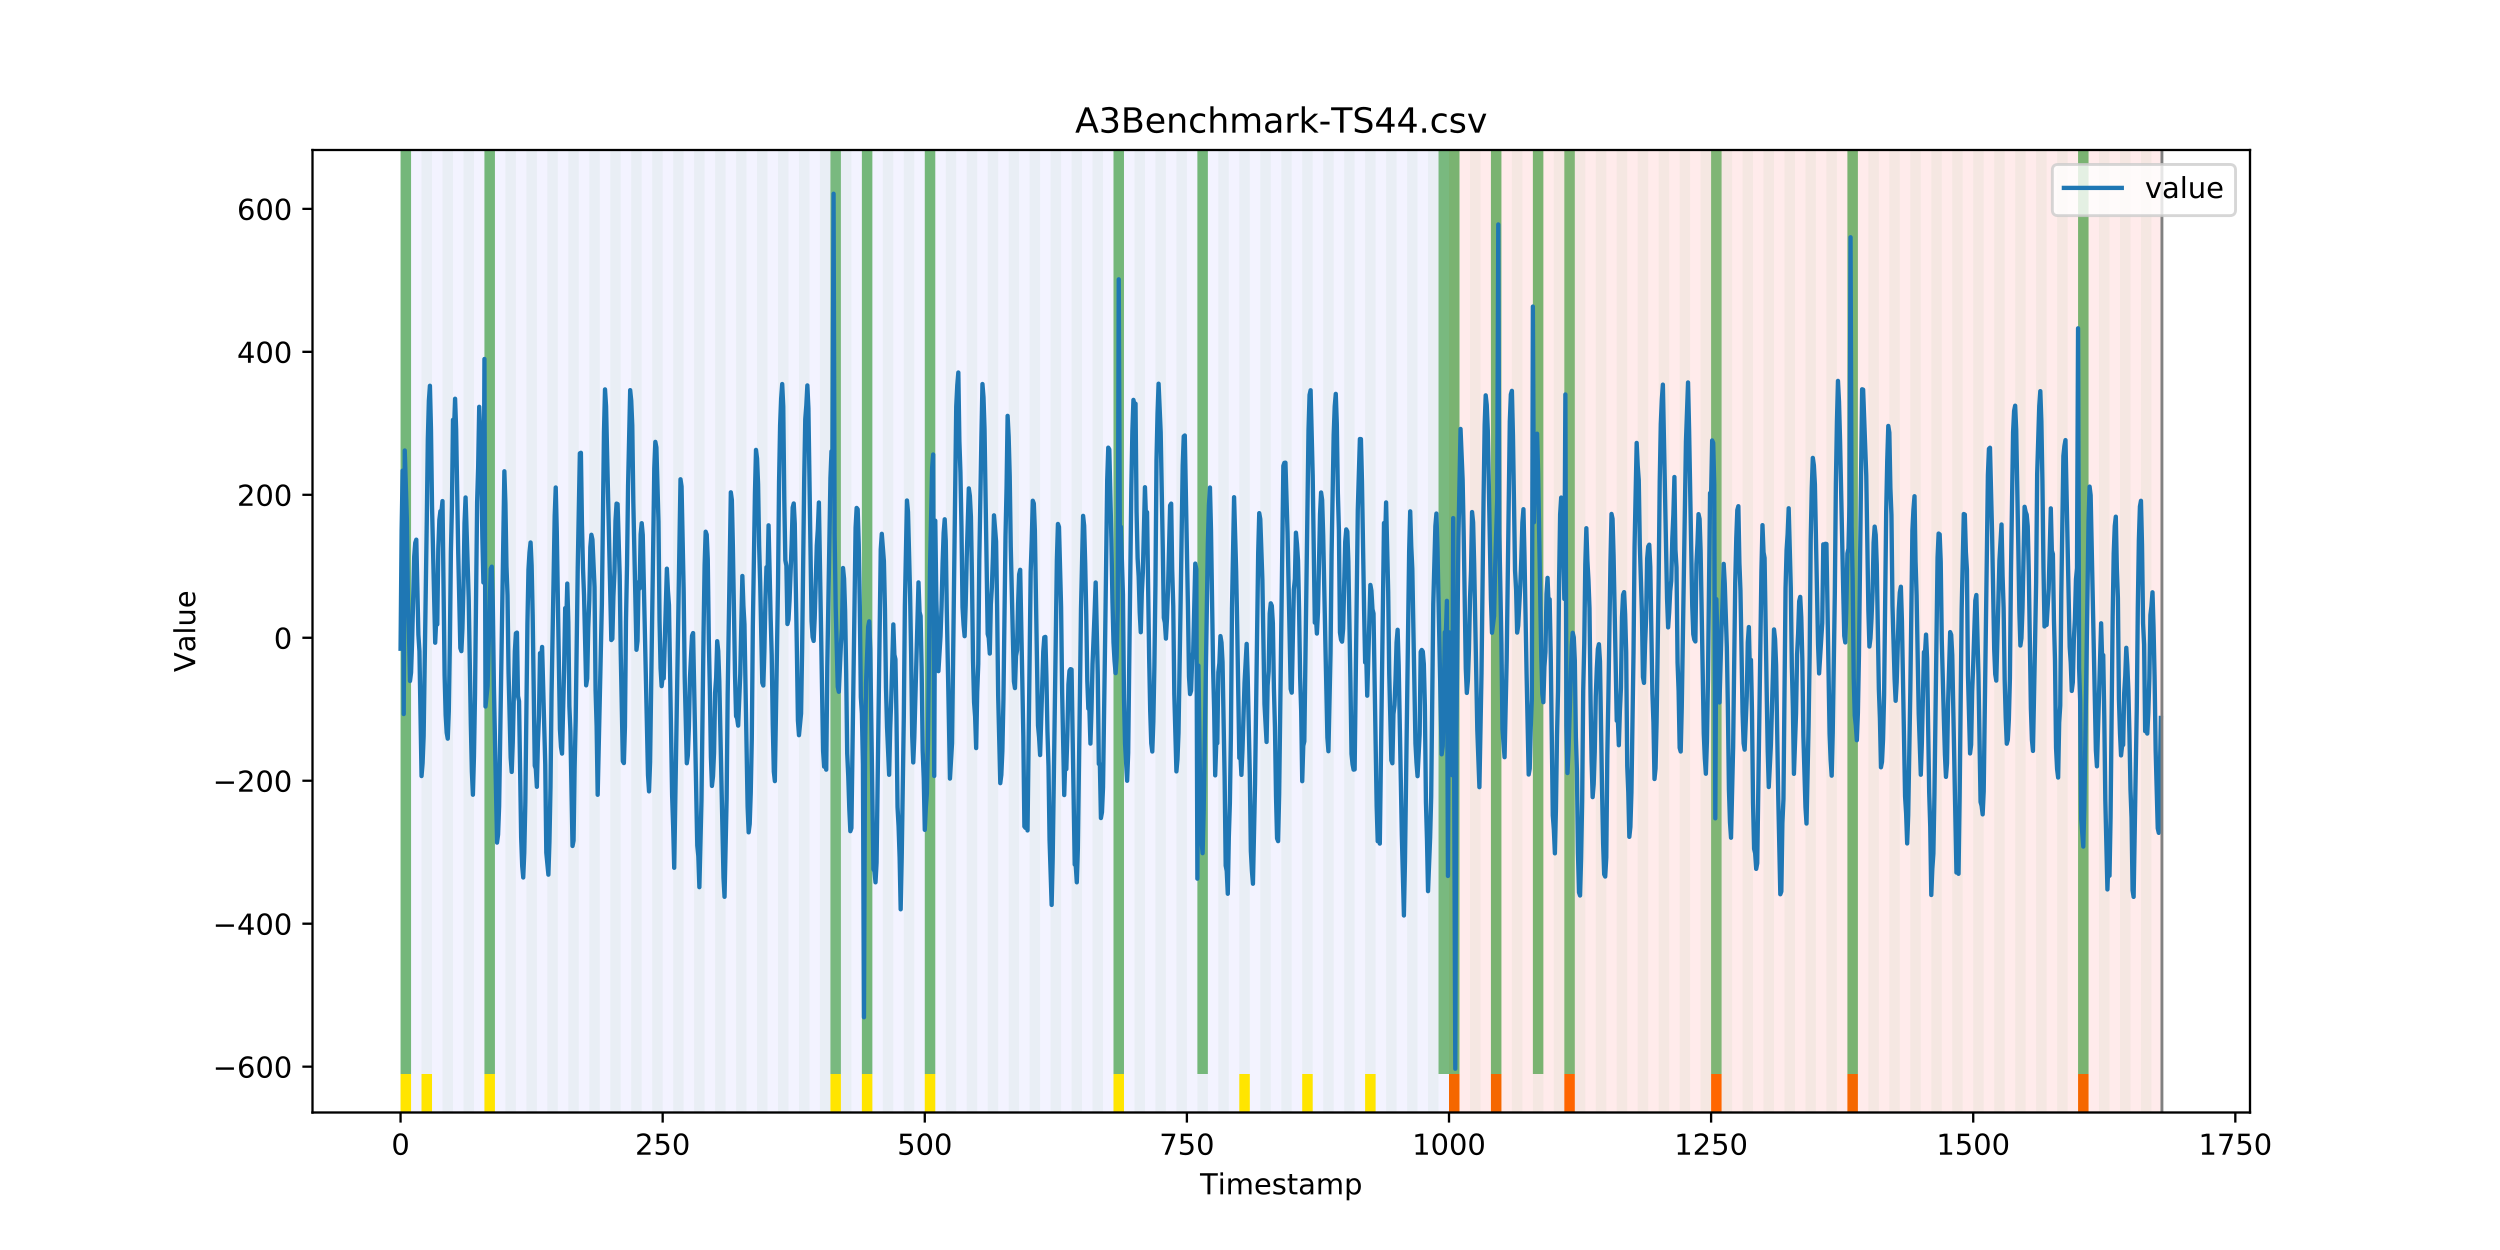 <?xml version="1.0" encoding="utf-8" standalone="no"?>
<!DOCTYPE svg PUBLIC "-//W3C//DTD SVG 1.1//EN"
  "http://www.w3.org/Graphics/SVG/1.1/DTD/svg11.dtd">
<!-- Created with matplotlib (https://matplotlib.org/) -->
<svg height="432pt" version="1.1" viewBox="0 0 864 432" width="864pt" xmlns="http://www.w3.org/2000/svg" xmlns:xlink="http://www.w3.org/1999/xlink">
 <defs>
  <style type="text/css">
*{stroke-linecap:butt;stroke-linejoin:round;}
  </style>
 </defs>
 <g id="figure_1">
  <g id="patch_1">
   <path d="M 0 432 
L 864 432 
L 864 0 
L 0 0 
z
" style="fill:#ffffff;"/>
  </g>
  <g id="axes_1">
   <g id="patch_2">
    <path d="M 108 384.48 
L 777.6 384.48 
L 777.6 51.84 
L 108 51.84 
z
" style="fill:#ffffff;"/>
   </g>
   <g id="patch_3">
    <path clip-path="url(#pc94fbeac68)" d="M 138.436 384.48 
L 138.436 51.84 
L 500.774 51.84 
L 500.774 384.48 
z
" style="fill:#0000ff;opacity:0.05;"/>
   </g>
   <g id="patch_4">
    <path clip-path="url(#pc94fbeac68)" d="M 500.774 384.48 
L 500.774 51.84 
L 747.164 51.84 
L 747.164 384.48 
z
" style="fill:#ff0000;opacity:0.08;"/>
   </g>
   <g id="patch_5">
    <path clip-path="url(#pc94fbeac68)" d="M 138.436 384.48 
L 138.436 51.84 
L 142.06 51.84 
L 142.06 384.48 
z
" style="fill:#008000;opacity:0.04;"/>
   </g>
   <g id="patch_6">
    <path clip-path="url(#pc94fbeac68)" d="M 138.436 371.174 
L 138.436 51.84 
L 142.06 51.84 
L 142.06 371.174 
z
" style="fill:#008000;opacity:0.5;"/>
   </g>
   <g id="patch_7">
    <path clip-path="url(#pc94fbeac68)" d="M 138.436 384.48 
L 138.436 371.174 
L 142.06 371.174 
L 142.06 384.48 
z
" style="fill:#ffe500;"/>
   </g>
   <g id="patch_8">
    <path clip-path="url(#pc94fbeac68)" d="M 500.774 384.48 
L 500.774 371.174 
L 504.397 371.174 
L 504.397 384.48 
z
" style="fill:#ff6600;"/>
   </g>
   <g id="patch_9">
    <path clip-path="url(#pc94fbeac68)" d="M 145.683 384.48 
L 145.683 51.84 
L 149.306 51.84 
L 149.306 384.48 
z
" style="fill:#008000;opacity:0.04;"/>
   </g>
   <g id="patch_10">
    <path clip-path="url(#pc94fbeac68)" d="M 145.683 384.48 
L 145.683 371.174 
L 149.306 371.174 
L 149.306 384.48 
z
" style="fill:#ffe500;"/>
   </g>
   <g id="patch_11">
    <path clip-path="url(#pc94fbeac68)" d="M 152.93 384.48 
L 152.93 51.84 
L 156.553 51.84 
L 156.553 384.48 
z
" style="fill:#008000;opacity:0.04;"/>
   </g>
   <g id="patch_12">
    <path clip-path="url(#pc94fbeac68)" d="M 515.268 384.48 
L 515.268 371.174 
L 518.891 371.174 
L 518.891 384.48 
z
" style="fill:#ff6600;"/>
   </g>
   <g id="patch_13">
    <path clip-path="url(#pc94fbeac68)" d="M 160.177 384.48 
L 160.177 51.84 
L 163.8 51.84 
L 163.8 384.48 
z
" style="fill:#008000;opacity:0.04;"/>
   </g>
   <g id="patch_14">
    <path clip-path="url(#pc94fbeac68)" d="M 167.423 384.48 
L 167.423 51.84 
L 171.047 51.84 
L 171.047 384.48 
z
" style="fill:#008000;opacity:0.04;"/>
   </g>
   <g id="patch_15">
    <path clip-path="url(#pc94fbeac68)" d="M 167.423 371.174 
L 167.423 51.84 
L 171.047 51.84 
L 171.047 371.174 
z
" style="fill:#008000;opacity:0.5;"/>
   </g>
   <g id="patch_16">
    <path clip-path="url(#pc94fbeac68)" d="M 167.423 384.48 
L 167.423 371.174 
L 171.047 371.174 
L 171.047 384.48 
z
" style="fill:#ffe500;"/>
   </g>
   <g id="patch_17">
    <path clip-path="url(#pc94fbeac68)" d="M 174.67 384.48 
L 174.67 51.84 
L 178.294 51.84 
L 178.294 384.48 
z
" style="fill:#008000;opacity:0.04;"/>
   </g>
   <g id="patch_18">
    <path clip-path="url(#pc94fbeac68)" d="M 540.631 384.48 
L 540.631 371.174 
L 544.255 371.174 
L 544.255 384.48 
z
" style="fill:#ff6600;"/>
   </g>
   <g id="patch_19">
    <path clip-path="url(#pc94fbeac68)" d="M 181.917 384.48 
L 181.917 51.84 
L 185.54 51.84 
L 185.54 384.48 
z
" style="fill:#008000;opacity:0.04;"/>
   </g>
   <g id="patch_20">
    <path clip-path="url(#pc94fbeac68)" d="M 189.164 384.48 
L 189.164 51.84 
L 192.787 51.84 
L 192.787 384.48 
z
" style="fill:#008000;opacity:0.04;"/>
   </g>
   <g id="patch_21">
    <path clip-path="url(#pc94fbeac68)" d="M 196.41 384.48 
L 196.41 51.84 
L 200.034 51.84 
L 200.034 384.48 
z
" style="fill:#008000;opacity:0.04;"/>
   </g>
   <g id="patch_22">
    <path clip-path="url(#pc94fbeac68)" d="M 203.657 384.48 
L 203.657 51.84 
L 207.281 51.84 
L 207.281 384.48 
z
" style="fill:#008000;opacity:0.04;"/>
   </g>
   <g id="patch_23">
    <path clip-path="url(#pc94fbeac68)" d="M 210.904 384.48 
L 210.904 51.84 
L 214.527 51.84 
L 214.527 384.48 
z
" style="fill:#008000;opacity:0.04;"/>
   </g>
   <g id="patch_24">
    <path clip-path="url(#pc94fbeac68)" d="M 218.151 384.48 
L 218.151 51.84 
L 221.774 51.84 
L 221.774 384.48 
z
" style="fill:#008000;opacity:0.04;"/>
   </g>
   <g id="patch_25">
    <path clip-path="url(#pc94fbeac68)" d="M 225.397 384.48 
L 225.397 51.84 
L 229.021 51.84 
L 229.021 384.48 
z
" style="fill:#008000;opacity:0.04;"/>
   </g>
   <g id="patch_26">
    <path clip-path="url(#pc94fbeac68)" d="M 591.358 384.48 
L 591.358 371.174 
L 594.982 371.174 
L 594.982 384.48 
z
" style="fill:#ff6600;"/>
   </g>
   <g id="patch_27">
    <path clip-path="url(#pc94fbeac68)" d="M 232.644 384.48 
L 232.644 51.84 
L 236.268 51.84 
L 236.268 384.48 
z
" style="fill:#008000;opacity:0.04;"/>
   </g>
   <g id="patch_28">
    <path clip-path="url(#pc94fbeac68)" d="M 239.891 384.48 
L 239.891 51.84 
L 243.514 51.84 
L 243.514 384.48 
z
" style="fill:#008000;opacity:0.04;"/>
   </g>
   <g id="patch_29">
    <path clip-path="url(#pc94fbeac68)" d="M 247.138 384.48 
L 247.138 51.84 
L 250.761 51.84 
L 250.761 384.48 
z
" style="fill:#008000;opacity:0.04;"/>
   </g>
   <g id="patch_30">
    <path clip-path="url(#pc94fbeac68)" d="M 254.384 384.48 
L 254.384 51.84 
L 258.008 51.84 
L 258.008 384.48 
z
" style="fill:#008000;opacity:0.04;"/>
   </g>
   <g id="patch_31">
    <path clip-path="url(#pc94fbeac68)" d="M 261.631 384.48 
L 261.631 51.84 
L 265.255 51.84 
L 265.255 384.48 
z
" style="fill:#008000;opacity:0.04;"/>
   </g>
   <g id="patch_32">
    <path clip-path="url(#pc94fbeac68)" d="M 268.878 384.48 
L 268.878 51.84 
L 272.501 51.84 
L 272.501 384.48 
z
" style="fill:#008000;opacity:0.04;"/>
   </g>
   <g id="patch_33">
    <path clip-path="url(#pc94fbeac68)" d="M 276.125 384.48 
L 276.125 51.84 
L 279.748 51.84 
L 279.748 384.48 
z
" style="fill:#008000;opacity:0.04;"/>
   </g>
   <g id="patch_34">
    <path clip-path="url(#pc94fbeac68)" d="M 638.462 384.48 
L 638.462 371.174 
L 642.086 371.174 
L 642.086 384.48 
z
" style="fill:#ff6600;"/>
   </g>
   <g id="patch_35">
    <path clip-path="url(#pc94fbeac68)" d="M 283.371 384.48 
L 283.371 51.84 
L 286.995 51.84 
L 286.995 384.48 
z
" style="fill:#008000;opacity:0.04;"/>
   </g>
   <g id="patch_36">
    <path clip-path="url(#pc94fbeac68)" d="M 286.995 371.174 
L 286.995 51.84 
L 290.618 51.84 
L 290.618 371.174 
z
" style="fill:#008000;opacity:0.5;"/>
   </g>
   <g id="patch_37">
    <path clip-path="url(#pc94fbeac68)" d="M 286.995 384.48 
L 286.995 371.174 
L 290.618 371.174 
L 290.618 384.48 
z
" style="fill:#ffe500;"/>
   </g>
   <g id="patch_38">
    <path clip-path="url(#pc94fbeac68)" d="M 290.618 384.48 
L 290.618 51.84 
L 294.242 51.84 
L 294.242 384.48 
z
" style="fill:#008000;opacity:0.04;"/>
   </g>
   <g id="patch_39">
    <path clip-path="url(#pc94fbeac68)" d="M 297.865 384.48 
L 297.865 51.84 
L 301.488 51.84 
L 301.488 384.48 
z
" style="fill:#008000;opacity:0.04;"/>
   </g>
   <g id="patch_40">
    <path clip-path="url(#pc94fbeac68)" d="M 297.865 371.174 
L 297.865 51.84 
L 301.488 51.84 
L 301.488 371.174 
z
" style="fill:#008000;opacity:0.5;"/>
   </g>
   <g id="patch_41">
    <path clip-path="url(#pc94fbeac68)" d="M 297.865 384.48 
L 297.865 371.174 
L 301.488 371.174 
L 301.488 384.48 
z
" style="fill:#ffe500;"/>
   </g>
   <g id="patch_42">
    <path clip-path="url(#pc94fbeac68)" d="M 305.112 384.48 
L 305.112 51.84 
L 308.735 51.84 
L 308.735 384.48 
z
" style="fill:#008000;opacity:0.04;"/>
   </g>
   <g id="patch_43">
    <path clip-path="url(#pc94fbeac68)" d="M 312.358 384.48 
L 312.358 51.84 
L 315.982 51.84 
L 315.982 384.48 
z
" style="fill:#008000;opacity:0.04;"/>
   </g>
   <g id="patch_44">
    <path clip-path="url(#pc94fbeac68)" d="M 319.605 384.48 
L 319.605 51.84 
L 323.229 51.84 
L 323.229 384.48 
z
" style="fill:#008000;opacity:0.04;"/>
   </g>
   <g id="patch_45">
    <path clip-path="url(#pc94fbeac68)" d="M 319.605 371.174 
L 319.605 51.84 
L 323.229 51.84 
L 323.229 371.174 
z
" style="fill:#008000;opacity:0.5;"/>
   </g>
   <g id="patch_46">
    <path clip-path="url(#pc94fbeac68)" d="M 319.605 384.48 
L 319.605 371.174 
L 323.229 371.174 
L 323.229 384.48 
z
" style="fill:#ffe500;"/>
   </g>
   <g id="patch_47">
    <path clip-path="url(#pc94fbeac68)" d="M 326.852 384.48 
L 326.852 51.84 
L 330.475 51.84 
L 330.475 384.48 
z
" style="fill:#008000;opacity:0.04;"/>
   </g>
   <g id="patch_48">
    <path clip-path="url(#pc94fbeac68)" d="M 334.099 384.48 
L 334.099 51.84 
L 337.722 51.84 
L 337.722 384.48 
z
" style="fill:#008000;opacity:0.04;"/>
   </g>
   <g id="patch_49">
    <path clip-path="url(#pc94fbeac68)" d="M 341.345 384.48 
L 341.345 51.84 
L 344.969 51.84 
L 344.969 384.48 
z
" style="fill:#008000;opacity:0.04;"/>
   </g>
   <g id="patch_50">
    <path clip-path="url(#pc94fbeac68)" d="M 348.592 384.48 
L 348.592 51.84 
L 352.216 51.84 
L 352.216 384.48 
z
" style="fill:#008000;opacity:0.04;"/>
   </g>
   <g id="patch_51">
    <path clip-path="url(#pc94fbeac68)" d="M 355.839 384.48 
L 355.839 51.84 
L 359.462 51.84 
L 359.462 384.48 
z
" style="fill:#008000;opacity:0.04;"/>
   </g>
   <g id="patch_52">
    <path clip-path="url(#pc94fbeac68)" d="M 718.177 384.48 
L 718.177 371.174 
L 721.8 371.174 
L 721.8 384.48 
z
" style="fill:#ff6600;"/>
   </g>
   <g id="patch_53">
    <path clip-path="url(#pc94fbeac68)" d="M 363.086 384.48 
L 363.086 51.84 
L 366.709 51.84 
L 366.709 384.48 
z
" style="fill:#008000;opacity:0.04;"/>
   </g>
   <g id="patch_54">
    <path clip-path="url(#pc94fbeac68)" d="M 370.332 384.48 
L 370.332 51.84 
L 373.956 51.84 
L 373.956 384.48 
z
" style="fill:#008000;opacity:0.04;"/>
   </g>
   <g id="patch_55">
    <path clip-path="url(#pc94fbeac68)" d="M 377.579 384.48 
L 377.579 51.84 
L 381.203 51.84 
L 381.203 384.48 
z
" style="fill:#008000;opacity:0.04;"/>
   </g>
   <g id="patch_56">
    <path clip-path="url(#pc94fbeac68)" d="M 384.826 384.48 
L 384.826 51.84 
L 388.449 51.84 
L 388.449 384.48 
z
" style="fill:#008000;opacity:0.04;"/>
   </g>
   <g id="patch_57">
    <path clip-path="url(#pc94fbeac68)" d="M 384.826 371.174 
L 384.826 51.84 
L 388.449 51.84 
L 388.449 371.174 
z
" style="fill:#008000;opacity:0.5;"/>
   </g>
   <g id="patch_58">
    <path clip-path="url(#pc94fbeac68)" d="M 384.826 384.48 
L 384.826 371.174 
L 388.449 371.174 
L 388.449 384.48 
z
" style="fill:#ffe500;"/>
   </g>
   <g id="patch_59">
    <path clip-path="url(#pc94fbeac68)" d="M 392.073 384.48 
L 392.073 51.84 
L 395.696 51.84 
L 395.696 384.48 
z
" style="fill:#008000;opacity:0.04;"/>
   </g>
   <g id="patch_60">
    <path clip-path="url(#pc94fbeac68)" d="M 399.319 384.48 
L 399.319 51.84 
L 402.943 51.84 
L 402.943 384.48 
z
" style="fill:#008000;opacity:0.04;"/>
   </g>
   <g id="patch_61">
    <path clip-path="url(#pc94fbeac68)" d="M 406.566 384.48 
L 406.566 51.84 
L 410.19 51.84 
L 410.19 384.48 
z
" style="fill:#008000;opacity:0.04;"/>
   </g>
   <g id="patch_62">
    <path clip-path="url(#pc94fbeac68)" d="M 413.813 384.48 
L 413.813 51.84 
L 417.436 51.84 
L 417.436 384.48 
z
" style="fill:#008000;opacity:0.04;"/>
   </g>
   <g id="patch_63">
    <path clip-path="url(#pc94fbeac68)" d="M 413.813 371.174 
L 413.813 51.84 
L 417.436 51.84 
L 417.436 371.174 
z
" style="fill:#008000;opacity:0.5;"/>
   </g>
   <g id="patch_64">
    <path clip-path="url(#pc94fbeac68)" d="M 421.06 384.48 
L 421.06 51.84 
L 424.683 51.84 
L 424.683 384.48 
z
" style="fill:#008000;opacity:0.04;"/>
   </g>
   <g id="patch_65">
    <path clip-path="url(#pc94fbeac68)" d="M 428.306 384.48 
L 428.306 51.84 
L 431.93 51.84 
L 431.93 384.48 
z
" style="fill:#008000;opacity:0.04;"/>
   </g>
   <g id="patch_66">
    <path clip-path="url(#pc94fbeac68)" d="M 428.306 384.48 
L 428.306 371.174 
L 431.93 371.174 
L 431.93 384.48 
z
" style="fill:#ffe500;"/>
   </g>
   <g id="patch_67">
    <path clip-path="url(#pc94fbeac68)" d="M 435.553 384.48 
L 435.553 51.84 
L 439.177 51.84 
L 439.177 384.48 
z
" style="fill:#008000;opacity:0.04;"/>
   </g>
   <g id="patch_68">
    <path clip-path="url(#pc94fbeac68)" d="M 442.8 384.48 
L 442.8 51.84 
L 446.423 51.84 
L 446.423 384.48 
z
" style="fill:#008000;opacity:0.04;"/>
   </g>
   <g id="patch_69">
    <path clip-path="url(#pc94fbeac68)" d="M 450.047 384.48 
L 450.047 51.84 
L 453.67 51.84 
L 453.67 384.48 
z
" style="fill:#008000;opacity:0.04;"/>
   </g>
   <g id="patch_70">
    <path clip-path="url(#pc94fbeac68)" d="M 450.047 384.48 
L 450.047 371.174 
L 453.67 371.174 
L 453.67 384.48 
z
" style="fill:#ffe500;"/>
   </g>
   <g id="patch_71">
    <path clip-path="url(#pc94fbeac68)" d="M 457.294 384.48 
L 457.294 51.84 
L 460.917 51.84 
L 460.917 384.48 
z
" style="fill:#008000;opacity:0.04;"/>
   </g>
   <g id="patch_72">
    <path clip-path="url(#pc94fbeac68)" d="M 464.54 384.48 
L 464.54 51.84 
L 468.164 51.84 
L 468.164 384.48 
z
" style="fill:#008000;opacity:0.04;"/>
   </g>
   <g id="patch_73">
    <path clip-path="url(#pc94fbeac68)" d="M 471.787 384.48 
L 471.787 51.84 
L 475.41 51.84 
L 475.41 384.48 
z
" style="fill:#008000;opacity:0.04;"/>
   </g>
   <g id="patch_74">
    <path clip-path="url(#pc94fbeac68)" d="M 471.787 384.48 
L 471.787 371.174 
L 475.41 371.174 
L 475.41 384.48 
z
" style="fill:#ffe500;"/>
   </g>
   <g id="patch_75">
    <path clip-path="url(#pc94fbeac68)" d="M 479.034 384.48 
L 479.034 51.84 
L 482.657 51.84 
L 482.657 384.48 
z
" style="fill:#008000;opacity:0.04;"/>
   </g>
   <g id="patch_76">
    <path clip-path="url(#pc94fbeac68)" d="M 486.281 384.48 
L 486.281 51.84 
L 489.904 51.84 
L 489.904 384.48 
z
" style="fill:#008000;opacity:0.04;"/>
   </g>
   <g id="patch_77">
    <path clip-path="url(#pc94fbeac68)" d="M 493.527 384.48 
L 493.527 51.84 
L 497.151 51.84 
L 497.151 384.48 
z
" style="fill:#008000;opacity:0.04;"/>
   </g>
   <g id="patch_78">
    <path clip-path="url(#pc94fbeac68)" d="M 497.151 371.174 
L 497.151 51.84 
L 500.774 51.84 
L 500.774 371.174 
z
" style="fill:#008000;opacity:0.5;"/>
   </g>
   <g id="patch_79">
    <path clip-path="url(#pc94fbeac68)" d="M 500.774 384.48 
L 500.774 51.84 
L 504.397 51.84 
L 504.397 384.48 
z
" style="fill:#008000;opacity:0.04;"/>
   </g>
   <g id="patch_80">
    <path clip-path="url(#pc94fbeac68)" d="M 500.774 371.174 
L 500.774 51.84 
L 504.397 51.84 
L 504.397 371.174 
z
" style="fill:#008000;opacity:0.5;"/>
   </g>
   <g id="patch_81">
    <path clip-path="url(#pc94fbeac68)" d="M 508.021 384.48 
L 508.021 51.84 
L 511.644 51.84 
L 511.644 384.48 
z
" style="fill:#008000;opacity:0.04;"/>
   </g>
   <g id="patch_82">
    <path clip-path="url(#pc94fbeac68)" d="M 515.268 384.48 
L 515.268 51.84 
L 518.891 51.84 
L 518.891 384.48 
z
" style="fill:#008000;opacity:0.04;"/>
   </g>
   <g id="patch_83">
    <path clip-path="url(#pc94fbeac68)" d="M 515.268 371.174 
L 515.268 51.84 
L 518.891 51.84 
L 518.891 371.174 
z
" style="fill:#008000;opacity:0.5;"/>
   </g>
   <g id="patch_84">
    <path clip-path="url(#pc94fbeac68)" d="M 522.514 384.48 
L 522.514 51.84 
L 526.138 51.84 
L 526.138 384.48 
z
" style="fill:#008000;opacity:0.04;"/>
   </g>
   <g id="patch_85">
    <path clip-path="url(#pc94fbeac68)" d="M 529.761 384.48 
L 529.761 51.84 
L 533.384 51.84 
L 533.384 384.48 
z
" style="fill:#008000;opacity:0.04;"/>
   </g>
   <g id="patch_86">
    <path clip-path="url(#pc94fbeac68)" d="M 529.761 371.174 
L 529.761 51.84 
L 533.384 51.84 
L 533.384 371.174 
z
" style="fill:#008000;opacity:0.5;"/>
   </g>
   <g id="patch_87">
    <path clip-path="url(#pc94fbeac68)" d="M 537.008 384.48 
L 537.008 51.84 
L 540.631 51.84 
L 540.631 384.48 
z
" style="fill:#008000;opacity:0.04;"/>
   </g>
   <g id="patch_88">
    <path clip-path="url(#pc94fbeac68)" d="M 540.631 371.174 
L 540.631 51.84 
L 544.255 51.84 
L 544.255 371.174 
z
" style="fill:#008000;opacity:0.5;"/>
   </g>
   <g id="patch_89">
    <path clip-path="url(#pc94fbeac68)" d="M 544.255 384.48 
L 544.255 51.84 
L 547.878 51.84 
L 547.878 384.48 
z
" style="fill:#008000;opacity:0.04;"/>
   </g>
   <g id="patch_90">
    <path clip-path="url(#pc94fbeac68)" d="M 551.501 384.48 
L 551.501 51.84 
L 555.125 51.84 
L 555.125 384.48 
z
" style="fill:#008000;opacity:0.04;"/>
   </g>
   <g id="patch_91">
    <path clip-path="url(#pc94fbeac68)" d="M 558.748 384.48 
L 558.748 51.84 
L 562.371 51.84 
L 562.371 384.48 
z
" style="fill:#008000;opacity:0.04;"/>
   </g>
   <g id="patch_92">
    <path clip-path="url(#pc94fbeac68)" d="M 565.995 384.48 
L 565.995 51.84 
L 569.618 51.84 
L 569.618 384.48 
z
" style="fill:#008000;opacity:0.04;"/>
   </g>
   <g id="patch_93">
    <path clip-path="url(#pc94fbeac68)" d="M 573.242 384.48 
L 573.242 51.84 
L 576.865 51.84 
L 576.865 384.48 
z
" style="fill:#008000;opacity:0.04;"/>
   </g>
   <g id="patch_94">
    <path clip-path="url(#pc94fbeac68)" d="M 580.488 384.48 
L 580.488 51.84 
L 584.112 51.84 
L 584.112 384.48 
z
" style="fill:#008000;opacity:0.04;"/>
   </g>
   <g id="patch_95">
    <path clip-path="url(#pc94fbeac68)" d="M 587.735 384.48 
L 587.735 51.84 
L 591.358 51.84 
L 591.358 384.48 
z
" style="fill:#008000;opacity:0.04;"/>
   </g>
   <g id="patch_96">
    <path clip-path="url(#pc94fbeac68)" d="M 591.358 371.174 
L 591.358 51.84 
L 594.982 51.84 
L 594.982 371.174 
z
" style="fill:#008000;opacity:0.5;"/>
   </g>
   <g id="patch_97">
    <path clip-path="url(#pc94fbeac68)" d="M 594.982 384.48 
L 594.982 51.84 
L 598.605 51.84 
L 598.605 384.48 
z
" style="fill:#008000;opacity:0.04;"/>
   </g>
   <g id="patch_98">
    <path clip-path="url(#pc94fbeac68)" d="M 602.229 384.48 
L 602.229 51.84 
L 605.852 51.84 
L 605.852 384.48 
z
" style="fill:#008000;opacity:0.04;"/>
   </g>
   <g id="patch_99">
    <path clip-path="url(#pc94fbeac68)" d="M 609.475 384.48 
L 609.475 51.84 
L 613.099 51.84 
L 613.099 384.48 
z
" style="fill:#008000;opacity:0.04;"/>
   </g>
   <g id="patch_100">
    <path clip-path="url(#pc94fbeac68)" d="M 616.722 384.48 
L 616.722 51.84 
L 620.345 51.84 
L 620.345 384.48 
z
" style="fill:#008000;opacity:0.04;"/>
   </g>
   <g id="patch_101">
    <path clip-path="url(#pc94fbeac68)" d="M 623.969 384.48 
L 623.969 51.84 
L 627.592 51.84 
L 627.592 384.48 
z
" style="fill:#008000;opacity:0.04;"/>
   </g>
   <g id="patch_102">
    <path clip-path="url(#pc94fbeac68)" d="M 631.216 384.48 
L 631.216 51.84 
L 634.839 51.84 
L 634.839 384.48 
z
" style="fill:#008000;opacity:0.04;"/>
   </g>
   <g id="patch_103">
    <path clip-path="url(#pc94fbeac68)" d="M 638.462 384.48 
L 638.462 51.84 
L 642.086 51.84 
L 642.086 384.48 
z
" style="fill:#008000;opacity:0.04;"/>
   </g>
   <g id="patch_104">
    <path clip-path="url(#pc94fbeac68)" d="M 638.462 371.174 
L 638.462 51.84 
L 642.086 51.84 
L 642.086 371.174 
z
" style="fill:#008000;opacity:0.5;"/>
   </g>
   <g id="patch_105">
    <path clip-path="url(#pc94fbeac68)" d="M 645.709 384.48 
L 645.709 51.84 
L 649.332 51.84 
L 649.332 384.48 
z
" style="fill:#008000;opacity:0.04;"/>
   </g>
   <g id="patch_106">
    <path clip-path="url(#pc94fbeac68)" d="M 652.956 384.48 
L 652.956 51.84 
L 656.579 51.84 
L 656.579 384.48 
z
" style="fill:#008000;opacity:0.04;"/>
   </g>
   <g id="patch_107">
    <path clip-path="url(#pc94fbeac68)" d="M 660.203 384.48 
L 660.203 51.84 
L 663.826 51.84 
L 663.826 384.48 
z
" style="fill:#008000;opacity:0.04;"/>
   </g>
   <g id="patch_108">
    <path clip-path="url(#pc94fbeac68)" d="M 667.449 384.48 
L 667.449 51.84 
L 671.073 51.84 
L 671.073 384.48 
z
" style="fill:#008000;opacity:0.04;"/>
   </g>
   <g id="patch_109">
    <path clip-path="url(#pc94fbeac68)" d="M 674.696 384.48 
L 674.696 51.84 
L 678.319 51.84 
L 678.319 384.48 
z
" style="fill:#008000;opacity:0.04;"/>
   </g>
   <g id="patch_110">
    <path clip-path="url(#pc94fbeac68)" d="M 681.943 384.48 
L 681.943 51.84 
L 685.566 51.84 
L 685.566 384.48 
z
" style="fill:#008000;opacity:0.04;"/>
   </g>
   <g id="patch_111">
    <path clip-path="url(#pc94fbeac68)" d="M 689.19 384.48 
L 689.19 51.84 
L 692.813 51.84 
L 692.813 384.48 
z
" style="fill:#008000;opacity:0.04;"/>
   </g>
   <g id="patch_112">
    <path clip-path="url(#pc94fbeac68)" d="M 696.436 384.48 
L 696.436 51.84 
L 700.06 51.84 
L 700.06 384.48 
z
" style="fill:#008000;opacity:0.04;"/>
   </g>
   <g id="patch_113">
    <path clip-path="url(#pc94fbeac68)" d="M 703.683 384.48 
L 703.683 51.84 
L 707.306 51.84 
L 707.306 384.48 
z
" style="fill:#008000;opacity:0.04;"/>
   </g>
   <g id="patch_114">
    <path clip-path="url(#pc94fbeac68)" d="M 710.93 384.48 
L 710.93 51.84 
L 714.553 51.84 
L 714.553 384.48 
z
" style="fill:#008000;opacity:0.04;"/>
   </g>
   <g id="patch_115">
    <path clip-path="url(#pc94fbeac68)" d="M 718.177 384.48 
L 718.177 51.84 
L 721.8 51.84 
L 721.8 384.48 
z
" style="fill:#008000;opacity:0.04;"/>
   </g>
   <g id="patch_116">
    <path clip-path="url(#pc94fbeac68)" d="M 718.177 371.174 
L 718.177 51.84 
L 721.8 51.84 
L 721.8 371.174 
z
" style="fill:#008000;opacity:0.5;"/>
   </g>
   <g id="patch_117">
    <path clip-path="url(#pc94fbeac68)" d="M 725.423 384.48 
L 725.423 51.84 
L 729.047 51.84 
L 729.047 384.48 
z
" style="fill:#008000;opacity:0.04;"/>
   </g>
   <g id="patch_118">
    <path clip-path="url(#pc94fbeac68)" d="M 732.67 384.48 
L 732.67 51.84 
L 736.294 51.84 
L 736.294 384.48 
z
" style="fill:#008000;opacity:0.04;"/>
   </g>
   <g id="patch_119">
    <path clip-path="url(#pc94fbeac68)" d="M 739.917 384.48 
L 739.917 51.84 
L 743.54 51.84 
L 743.54 384.48 
z
" style="fill:#008000;opacity:0.04;"/>
   </g>
   <g id="matplotlib.axis_1">
    <g id="xtick_1">
     <g id="line2d_1">
      <defs>
       <path d="M 0 0 
L 0 3.5 
" id="m8bd9fe082d" style="stroke:#000000;stroke-width:0.8;"/>
      </defs>
      <g>
       <use style="stroke:#000000;stroke-width:0.8;" x="138.436" xlink:href="#m8bd9fe082d" y="384.48"/>
      </g>
     </g>
     <g id="text_1">
      <!-- 0 -->
      <defs>
       <path d="M 31.781 66.406 
Q 24.172 66.406 20.328 58.906 
Q 16.5 51.422 16.5 36.375 
Q 16.5 21.391 20.328 13.891 
Q 24.172 6.391 31.781 6.391 
Q 39.453 6.391 43.281 13.891 
Q 47.125 21.391 47.125 36.375 
Q 47.125 51.422 43.281 58.906 
Q 39.453 66.406 31.781 66.406 
z
M 31.781 74.219 
Q 44.047 74.219 50.516 64.516 
Q 56.984 54.828 56.984 36.375 
Q 56.984 17.969 50.516 8.266 
Q 44.047 -1.422 31.781 -1.422 
Q 19.531 -1.422 13.062 8.266 
Q 6.594 17.969 6.594 36.375 
Q 6.594 54.828 13.062 64.516 
Q 19.531 74.219 31.781 74.219 
z
" id="DejaVuSans-48"/>
      </defs>
      <g transform="translate(135.255 399.078)scale(0.1 -0.1)">
       <use xlink:href="#DejaVuSans-48"/>
      </g>
     </g>
    </g>
    <g id="xtick_2">
     <g id="line2d_2">
      <g>
       <use style="stroke:#000000;stroke-width:0.8;" x="229.021" xlink:href="#m8bd9fe082d" y="384.48"/>
      </g>
     </g>
     <g id="text_2">
      <!-- 250 -->
      <defs>
       <path d="M 19.188 8.297 
L 53.609 8.297 
L 53.609 0 
L 7.328 0 
L 7.328 8.297 
Q 12.938 14.109 22.625 23.891 
Q 32.328 33.688 34.812 36.531 
Q 39.547 41.844 41.422 45.531 
Q 43.312 49.219 43.312 52.781 
Q 43.312 58.594 39.234 62.25 
Q 35.156 65.922 28.609 65.922 
Q 23.969 65.922 18.812 64.312 
Q 13.672 62.703 7.812 59.422 
L 7.812 69.391 
Q 13.766 71.781 18.938 73 
Q 24.125 74.219 28.422 74.219 
Q 39.75 74.219 46.484 68.547 
Q 53.219 62.891 53.219 53.422 
Q 53.219 48.922 51.531 44.891 
Q 49.859 40.875 45.406 35.406 
Q 44.188 33.984 37.641 27.219 
Q 31.109 20.453 19.188 8.297 
z
" id="DejaVuSans-50"/>
       <path d="M 10.797 72.906 
L 49.516 72.906 
L 49.516 64.594 
L 19.828 64.594 
L 19.828 46.734 
Q 21.969 47.469 24.109 47.828 
Q 26.266 48.188 28.422 48.188 
Q 40.625 48.188 47.75 41.5 
Q 54.891 34.812 54.891 23.391 
Q 54.891 11.625 47.562 5.094 
Q 40.234 -1.422 26.906 -1.422 
Q 22.312 -1.422 17.547 -0.641 
Q 12.797 0.141 7.719 1.703 
L 7.719 11.625 
Q 12.109 9.234 16.797 8.062 
Q 21.484 6.891 26.703 6.891 
Q 35.156 6.891 40.078 11.328 
Q 45.016 15.766 45.016 23.391 
Q 45.016 31 40.078 35.438 
Q 35.156 39.891 26.703 39.891 
Q 22.75 39.891 18.812 39.016 
Q 14.891 38.141 10.797 36.281 
z
" id="DejaVuSans-53"/>
      </defs>
      <g transform="translate(219.477 399.078)scale(0.1 -0.1)">
       <use xlink:href="#DejaVuSans-50"/>
       <use x="63.623" xlink:href="#DejaVuSans-53"/>
       <use x="127.246" xlink:href="#DejaVuSans-48"/>
      </g>
     </g>
    </g>
    <g id="xtick_3">
     <g id="line2d_3">
      <g>
       <use style="stroke:#000000;stroke-width:0.8;" x="319.605" xlink:href="#m8bd9fe082d" y="384.48"/>
      </g>
     </g>
     <g id="text_3">
      <!-- 500 -->
      <g transform="translate(310.061 399.078)scale(0.1 -0.1)">
       <use xlink:href="#DejaVuSans-53"/>
       <use x="63.623" xlink:href="#DejaVuSans-48"/>
       <use x="127.246" xlink:href="#DejaVuSans-48"/>
      </g>
     </g>
    </g>
    <g id="xtick_4">
     <g id="line2d_4">
      <g>
       <use style="stroke:#000000;stroke-width:0.8;" x="410.19" xlink:href="#m8bd9fe082d" y="384.48"/>
      </g>
     </g>
     <g id="text_4">
      <!-- 750 -->
      <defs>
       <path d="M 8.203 72.906 
L 55.078 72.906 
L 55.078 68.703 
L 28.609 0 
L 18.312 0 
L 43.219 64.594 
L 8.203 64.594 
z
" id="DejaVuSans-55"/>
      </defs>
      <g transform="translate(400.646 399.078)scale(0.1 -0.1)">
       <use xlink:href="#DejaVuSans-55"/>
       <use x="63.623" xlink:href="#DejaVuSans-53"/>
       <use x="127.246" xlink:href="#DejaVuSans-48"/>
      </g>
     </g>
    </g>
    <g id="xtick_5">
     <g id="line2d_5">
      <g>
       <use style="stroke:#000000;stroke-width:0.8;" x="500.774" xlink:href="#m8bd9fe082d" y="384.48"/>
      </g>
     </g>
     <g id="text_5">
      <!-- 1000 -->
      <defs>
       <path d="M 12.406 8.297 
L 28.516 8.297 
L 28.516 63.922 
L 10.984 60.406 
L 10.984 69.391 
L 28.422 72.906 
L 38.281 72.906 
L 38.281 8.297 
L 54.391 8.297 
L 54.391 0 
L 12.406 0 
z
" id="DejaVuSans-49"/>
      </defs>
      <g transform="translate(488.049 399.078)scale(0.1 -0.1)">
       <use xlink:href="#DejaVuSans-49"/>
       <use x="63.623" xlink:href="#DejaVuSans-48"/>
       <use x="127.246" xlink:href="#DejaVuSans-48"/>
       <use x="190.869" xlink:href="#DejaVuSans-48"/>
      </g>
     </g>
    </g>
    <g id="xtick_6">
     <g id="line2d_6">
      <g>
       <use style="stroke:#000000;stroke-width:0.8;" x="591.358" xlink:href="#m8bd9fe082d" y="384.48"/>
      </g>
     </g>
     <g id="text_6">
      <!-- 1250 -->
      <g transform="translate(578.633 399.078)scale(0.1 -0.1)">
       <use xlink:href="#DejaVuSans-49"/>
       <use x="63.623" xlink:href="#DejaVuSans-50"/>
       <use x="127.246" xlink:href="#DejaVuSans-53"/>
       <use x="190.869" xlink:href="#DejaVuSans-48"/>
      </g>
     </g>
    </g>
    <g id="xtick_7">
     <g id="line2d_7">
      <g>
       <use style="stroke:#000000;stroke-width:0.8;" x="681.943" xlink:href="#m8bd9fe082d" y="384.48"/>
      </g>
     </g>
     <g id="text_7">
      <!-- 1500 -->
      <g transform="translate(669.218 399.078)scale(0.1 -0.1)">
       <use xlink:href="#DejaVuSans-49"/>
       <use x="63.623" xlink:href="#DejaVuSans-53"/>
       <use x="127.246" xlink:href="#DejaVuSans-48"/>
       <use x="190.869" xlink:href="#DejaVuSans-48"/>
      </g>
     </g>
    </g>
    <g id="xtick_8">
     <g id="line2d_8">
      <g>
       <use style="stroke:#000000;stroke-width:0.8;" x="772.527" xlink:href="#m8bd9fe082d" y="384.48"/>
      </g>
     </g>
     <g id="text_8">
      <!-- 1750 -->
      <g transform="translate(759.802 399.078)scale(0.1 -0.1)">
       <use xlink:href="#DejaVuSans-49"/>
       <use x="63.623" xlink:href="#DejaVuSans-55"/>
       <use x="127.246" xlink:href="#DejaVuSans-53"/>
       <use x="190.869" xlink:href="#DejaVuSans-48"/>
      </g>
     </g>
    </g>
    <g id="text_9">
     <!-- Timestamp -->
     <defs>
      <path d="M -0.297 72.906 
L 61.375 72.906 
L 61.375 64.594 
L 35.5 64.594 
L 35.5 0 
L 25.594 0 
L 25.594 64.594 
L -0.297 64.594 
z
" id="DejaVuSans-84"/>
      <path d="M 9.422 54.688 
L 18.406 54.688 
L 18.406 0 
L 9.422 0 
z
M 9.422 75.984 
L 18.406 75.984 
L 18.406 64.594 
L 9.422 64.594 
z
" id="DejaVuSans-105"/>
      <path d="M 52 44.188 
Q 55.375 50.25 60.062 53.125 
Q 64.75 56 71.094 56 
Q 79.641 56 84.281 50.016 
Q 88.922 44.047 88.922 33.016 
L 88.922 0 
L 79.891 0 
L 79.891 32.719 
Q 79.891 40.578 77.094 44.375 
Q 74.312 48.188 68.609 48.188 
Q 61.625 48.188 57.562 43.547 
Q 53.516 38.922 53.516 30.906 
L 53.516 0 
L 44.484 0 
L 44.484 32.719 
Q 44.484 40.625 41.703 44.406 
Q 38.922 48.188 33.109 48.188 
Q 26.219 48.188 22.156 43.531 
Q 18.109 38.875 18.109 30.906 
L 18.109 0 
L 9.078 0 
L 9.078 54.688 
L 18.109 54.688 
L 18.109 46.188 
Q 21.188 51.219 25.484 53.609 
Q 29.781 56 35.688 56 
Q 41.656 56 45.828 52.969 
Q 50 49.953 52 44.188 
z
" id="DejaVuSans-109"/>
      <path d="M 56.203 29.594 
L 56.203 25.203 
L 14.891 25.203 
Q 15.484 15.922 20.484 11.062 
Q 25.484 6.203 34.422 6.203 
Q 39.594 6.203 44.453 7.469 
Q 49.312 8.734 54.109 11.281 
L 54.109 2.781 
Q 49.266 0.734 44.188 -0.344 
Q 39.109 -1.422 33.891 -1.422 
Q 20.797 -1.422 13.156 6.188 
Q 5.516 13.812 5.516 26.812 
Q 5.516 40.234 12.766 48.109 
Q 20.016 56 32.328 56 
Q 43.359 56 49.781 48.891 
Q 56.203 41.797 56.203 29.594 
z
M 47.219 32.234 
Q 47.125 39.594 43.094 43.984 
Q 39.062 48.391 32.422 48.391 
Q 24.906 48.391 20.391 44.141 
Q 15.875 39.891 15.188 32.172 
z
" id="DejaVuSans-101"/>
      <path d="M 44.281 53.078 
L 44.281 44.578 
Q 40.484 46.531 36.375 47.5 
Q 32.281 48.484 27.875 48.484 
Q 21.188 48.484 17.844 46.438 
Q 14.5 44.391 14.5 40.281 
Q 14.5 37.156 16.891 35.375 
Q 19.281 33.594 26.516 31.984 
L 29.594 31.297 
Q 39.156 29.25 43.188 25.516 
Q 47.219 21.781 47.219 15.094 
Q 47.219 7.469 41.188 3.016 
Q 35.156 -1.422 24.609 -1.422 
Q 20.219 -1.422 15.453 -0.562 
Q 10.688 0.297 5.422 2 
L 5.422 11.281 
Q 10.406 8.688 15.234 7.391 
Q 20.062 6.109 24.812 6.109 
Q 31.156 6.109 34.562 8.281 
Q 37.984 10.453 37.984 14.406 
Q 37.984 18.062 35.516 20.016 
Q 33.062 21.969 24.703 23.781 
L 21.578 24.516 
Q 13.234 26.266 9.516 29.906 
Q 5.812 33.547 5.812 39.891 
Q 5.812 47.609 11.281 51.797 
Q 16.75 56 26.812 56 
Q 31.781 56 36.172 55.266 
Q 40.578 54.547 44.281 53.078 
z
" id="DejaVuSans-115"/>
      <path d="M 18.312 70.219 
L 18.312 54.688 
L 36.812 54.688 
L 36.812 47.703 
L 18.312 47.703 
L 18.312 18.016 
Q 18.312 11.328 20.141 9.422 
Q 21.969 7.516 27.594 7.516 
L 36.812 7.516 
L 36.812 0 
L 27.594 0 
Q 17.188 0 13.234 3.875 
Q 9.281 7.766 9.281 18.016 
L 9.281 47.703 
L 2.688 47.703 
L 2.688 54.688 
L 9.281 54.688 
L 9.281 70.219 
z
" id="DejaVuSans-116"/>
      <path d="M 34.281 27.484 
Q 23.391 27.484 19.188 25 
Q 14.984 22.516 14.984 16.5 
Q 14.984 11.719 18.141 8.906 
Q 21.297 6.109 26.703 6.109 
Q 34.188 6.109 38.703 11.406 
Q 43.219 16.703 43.219 25.484 
L 43.219 27.484 
z
M 52.203 31.203 
L 52.203 0 
L 43.219 0 
L 43.219 8.297 
Q 40.141 3.328 35.547 0.953 
Q 30.953 -1.422 24.312 -1.422 
Q 15.922 -1.422 10.953 3.297 
Q 6 8.016 6 15.922 
Q 6 25.141 12.172 29.828 
Q 18.359 34.516 30.609 34.516 
L 43.219 34.516 
L 43.219 35.406 
Q 43.219 41.609 39.141 45 
Q 35.062 48.391 27.688 48.391 
Q 23 48.391 18.547 47.266 
Q 14.109 46.141 10.016 43.891 
L 10.016 52.203 
Q 14.938 54.109 19.578 55.047 
Q 24.219 56 28.609 56 
Q 40.484 56 46.344 49.844 
Q 52.203 43.703 52.203 31.203 
z
" id="DejaVuSans-97"/>
      <path d="M 18.109 8.203 
L 18.109 -20.797 
L 9.078 -20.797 
L 9.078 54.688 
L 18.109 54.688 
L 18.109 46.391 
Q 20.953 51.266 25.266 53.625 
Q 29.594 56 35.594 56 
Q 45.562 56 51.781 48.094 
Q 58.016 40.188 58.016 27.297 
Q 58.016 14.406 51.781 6.484 
Q 45.562 -1.422 35.594 -1.422 
Q 29.594 -1.422 25.266 0.953 
Q 20.953 3.328 18.109 8.203 
z
M 48.688 27.297 
Q 48.688 37.203 44.609 42.844 
Q 40.531 48.484 33.406 48.484 
Q 26.266 48.484 22.188 42.844 
Q 18.109 37.203 18.109 27.297 
Q 18.109 17.391 22.188 11.75 
Q 26.266 6.109 33.406 6.109 
Q 40.531 6.109 44.609 11.75 
Q 48.688 17.391 48.688 27.297 
z
" id="DejaVuSans-112"/>
     </defs>
     <g transform="translate(414.739 412.757)scale(0.1 -0.1)">
      <use xlink:href="#DejaVuSans-84"/>
      <use x="61.037" xlink:href="#DejaVuSans-105"/>
      <use x="88.82" xlink:href="#DejaVuSans-109"/>
      <use x="186.232" xlink:href="#DejaVuSans-101"/>
      <use x="247.756" xlink:href="#DejaVuSans-115"/>
      <use x="299.855" xlink:href="#DejaVuSans-116"/>
      <use x="339.064" xlink:href="#DejaVuSans-97"/>
      <use x="400.344" xlink:href="#DejaVuSans-109"/>
      <use x="497.756" xlink:href="#DejaVuSans-112"/>
     </g>
    </g>
   </g>
   <g id="matplotlib.axis_2">
    <g id="ytick_1">
     <g id="line2d_9">
      <defs>
       <path d="M 0 0 
L -3.5 0 
" id="mbbd50fe74e" style="stroke:#000000;stroke-width:0.8;"/>
      </defs>
      <g>
       <use style="stroke:#000000;stroke-width:0.8;" x="108" xlink:href="#mbbd50fe74e" y="368.636"/>
      </g>
     </g>
     <g id="text_10">
      <!-- −600 -->
      <defs>
       <path d="M 10.594 35.5 
L 73.188 35.5 
L 73.188 27.203 
L 10.594 27.203 
z
" id="DejaVuSans-8722"/>
       <path d="M 33.016 40.375 
Q 26.375 40.375 22.484 35.828 
Q 18.609 31.297 18.609 23.391 
Q 18.609 15.531 22.484 10.953 
Q 26.375 6.391 33.016 6.391 
Q 39.656 6.391 43.531 10.953 
Q 47.406 15.531 47.406 23.391 
Q 47.406 31.297 43.531 35.828 
Q 39.656 40.375 33.016 40.375 
z
M 52.594 71.297 
L 52.594 62.312 
Q 48.875 64.062 45.094 64.984 
Q 41.312 65.922 37.594 65.922 
Q 27.828 65.922 22.672 59.328 
Q 17.531 52.734 16.797 39.406 
Q 19.672 43.656 24.016 45.922 
Q 28.375 48.188 33.594 48.188 
Q 44.578 48.188 50.953 41.516 
Q 57.328 34.859 57.328 23.391 
Q 57.328 12.156 50.688 5.359 
Q 44.047 -1.422 33.016 -1.422 
Q 20.359 -1.422 13.672 8.266 
Q 6.984 17.969 6.984 36.375 
Q 6.984 53.656 15.188 63.938 
Q 23.391 74.219 37.203 74.219 
Q 40.922 74.219 44.703 73.484 
Q 48.484 72.75 52.594 71.297 
z
" id="DejaVuSans-54"/>
      </defs>
      <g transform="translate(73.533 372.435)scale(0.1 -0.1)">
       <use xlink:href="#DejaVuSans-8722"/>
       <use x="83.789" xlink:href="#DejaVuSans-54"/>
       <use x="147.412" xlink:href="#DejaVuSans-48"/>
       <use x="211.035" xlink:href="#DejaVuSans-48"/>
      </g>
     </g>
    </g>
    <g id="ytick_2">
     <g id="line2d_10">
      <g>
       <use style="stroke:#000000;stroke-width:0.8;" x="108" xlink:href="#mbbd50fe74e" y="319.227"/>
      </g>
     </g>
     <g id="text_11">
      <!-- −400 -->
      <defs>
       <path d="M 37.797 64.312 
L 12.891 25.391 
L 37.797 25.391 
z
M 35.203 72.906 
L 47.609 72.906 
L 47.609 25.391 
L 58.016 25.391 
L 58.016 17.188 
L 47.609 17.188 
L 47.609 0 
L 37.797 0 
L 37.797 17.188 
L 4.891 17.188 
L 4.891 26.703 
z
" id="DejaVuSans-52"/>
      </defs>
      <g transform="translate(73.533 323.027)scale(0.1 -0.1)">
       <use xlink:href="#DejaVuSans-8722"/>
       <use x="83.789" xlink:href="#DejaVuSans-52"/>
       <use x="147.412" xlink:href="#DejaVuSans-48"/>
       <use x="211.035" xlink:href="#DejaVuSans-48"/>
      </g>
     </g>
    </g>
    <g id="ytick_3">
     <g id="line2d_11">
      <g>
       <use style="stroke:#000000;stroke-width:0.8;" x="108" xlink:href="#mbbd50fe74e" y="269.819"/>
      </g>
     </g>
     <g id="text_12">
      <!-- −200 -->
      <g transform="translate(73.533 273.618)scale(0.1 -0.1)">
       <use xlink:href="#DejaVuSans-8722"/>
       <use x="83.789" xlink:href="#DejaVuSans-50"/>
       <use x="147.412" xlink:href="#DejaVuSans-48"/>
       <use x="211.035" xlink:href="#DejaVuSans-48"/>
      </g>
     </g>
    </g>
    <g id="ytick_4">
     <g id="line2d_12">
      <g>
       <use style="stroke:#000000;stroke-width:0.8;" x="108" xlink:href="#mbbd50fe74e" y="220.41"/>
      </g>
     </g>
     <g id="text_13">
      <!-- 0 -->
      <g transform="translate(94.638 224.21)scale(0.1 -0.1)">
       <use xlink:href="#DejaVuSans-48"/>
      </g>
     </g>
    </g>
    <g id="ytick_5">
     <g id="line2d_13">
      <g>
       <use style="stroke:#000000;stroke-width:0.8;" x="108" xlink:href="#mbbd50fe74e" y="171.002"/>
      </g>
     </g>
     <g id="text_14">
      <!-- 200 -->
      <g transform="translate(81.912 174.801)scale(0.1 -0.1)">
       <use xlink:href="#DejaVuSans-50"/>
       <use x="63.623" xlink:href="#DejaVuSans-48"/>
       <use x="127.246" xlink:href="#DejaVuSans-48"/>
      </g>
     </g>
    </g>
    <g id="ytick_6">
     <g id="line2d_14">
      <g>
       <use style="stroke:#000000;stroke-width:0.8;" x="108" xlink:href="#mbbd50fe74e" y="121.593"/>
      </g>
     </g>
     <g id="text_15">
      <!-- 400 -->
      <g transform="translate(81.912 125.392)scale(0.1 -0.1)">
       <use xlink:href="#DejaVuSans-52"/>
       <use x="63.623" xlink:href="#DejaVuSans-48"/>
       <use x="127.246" xlink:href="#DejaVuSans-48"/>
      </g>
     </g>
    </g>
    <g id="ytick_7">
     <g id="line2d_15">
      <g>
       <use style="stroke:#000000;stroke-width:0.8;" x="108" xlink:href="#mbbd50fe74e" y="72.185"/>
      </g>
     </g>
     <g id="text_16">
      <!-- 600 -->
      <g transform="translate(81.912 75.984)scale(0.1 -0.1)">
       <use xlink:href="#DejaVuSans-54"/>
       <use x="63.623" xlink:href="#DejaVuSans-48"/>
       <use x="127.246" xlink:href="#DejaVuSans-48"/>
      </g>
     </g>
    </g>
    <g id="text_17">
     <!-- Value -->
     <defs>
      <path d="M 28.609 0 
L 0.781 72.906 
L 11.078 72.906 
L 34.188 11.531 
L 57.328 72.906 
L 67.578 72.906 
L 39.797 0 
z
" id="DejaVuSans-86"/>
      <path d="M 9.422 75.984 
L 18.406 75.984 
L 18.406 0 
L 9.422 0 
z
" id="DejaVuSans-108"/>
      <path d="M 8.5 21.578 
L 8.5 54.688 
L 17.484 54.688 
L 17.484 21.922 
Q 17.484 14.156 20.5 10.266 
Q 23.531 6.391 29.594 6.391 
Q 36.859 6.391 41.078 11.031 
Q 45.312 15.672 45.312 23.688 
L 45.312 54.688 
L 54.297 54.688 
L 54.297 0 
L 45.312 0 
L 45.312 8.406 
Q 42.047 3.422 37.719 1 
Q 33.406 -1.422 27.688 -1.422 
Q 18.266 -1.422 13.375 4.438 
Q 8.5 10.297 8.5 21.578 
z
M 31.109 56 
z
" id="DejaVuSans-117"/>
     </defs>
     <g transform="translate(67.453 232.273)rotate(-90)scale(0.1 -0.1)">
      <use xlink:href="#DejaVuSans-86"/>
      <use x="68.299" xlink:href="#DejaVuSans-97"/>
      <use x="129.578" xlink:href="#DejaVuSans-108"/>
      <use x="157.361" xlink:href="#DejaVuSans-117"/>
      <use x="220.74" xlink:href="#DejaVuSans-101"/>
     </g>
    </g>
   </g>
   <g id="line2d_16">
    <path clip-path="url(#pc94fbeac68)" d="M 138.436 224.193 
L 138.799 183.209 
L 139.161 162.638 
L 139.523 246.773 
L 139.886 155.693 
L 140.61 179.514 
L 140.973 207.152 
L 141.335 218.663 
L 141.697 235.353 
L 142.06 232.433 
L 142.422 221.824 
L 143.147 192.336 
L 143.509 187.597 
L 143.871 186.509 
L 144.596 219.339 
L 144.958 225.067 
L 145.683 268.206 
L 146.045 263.79 
L 146.408 254.483 
L 147.495 179.901 
L 147.857 151.765 
L 148.219 138.441 
L 148.582 133.324 
L 148.944 148.308 
L 149.306 174.806 
L 150.394 222.127 
L 150.756 214.347 
L 151.118 215.798 
L 151.481 189.569 
L 151.843 179.629 
L 152.205 176.662 
L 152.568 176.798 
L 152.93 173.165 
L 153.655 233.297 
L 154.017 247.084 
L 154.379 253.234 
L 154.742 255.276 
L 155.104 245.79 
L 155.466 222.656 
L 155.829 190.783 
L 156.191 174.805 
L 156.553 145.086 
L 156.916 148.263 
L 157.278 137.81 
L 157.64 148.366 
L 158.365 191.12 
L 159.09 223.969 
L 159.452 225.035 
L 159.814 217.191 
L 160.177 202.534 
L 160.539 180.815 
L 160.901 171.927 
L 161.626 195.123 
L 161.988 207.042 
L 162.713 250.109 
L 163.075 266.638 
L 163.438 274.666 
L 163.8 261.404 
L 164.162 240.337 
L 164.887 173.485 
L 165.249 161.471 
L 165.612 140.598 
L 165.974 149.426 
L 166.336 161.317 
L 166.699 185.612 
L 167.061 201.304 
L 167.423 124.07 
L 167.786 244.166 
L 168.51 237.039 
L 169.597 196.582 
L 169.96 195.842 
L 170.322 209.47 
L 170.684 236.789 
L 171.771 291.202 
L 172.134 288.435 
L 172.496 278.666 
L 174.308 162.871 
L 174.67 174.041 
L 175.032 195.624 
L 175.395 205.708 
L 175.757 232.486 
L 176.482 261.741 
L 176.844 266.782 
L 177.206 256.695 
L 177.931 225.089 
L 178.294 218.865 
L 178.656 218.627 
L 179.018 240.539 
L 179.381 242.337 
L 180.105 289.313 
L 180.468 299.275 
L 180.83 303.261 
L 181.192 294.651 
L 181.555 277.215 
L 182.279 215.327 
L 182.642 196.839 
L 183.004 190.843 
L 183.366 187.485 
L 183.729 195.485 
L 184.091 212.628 
L 184.816 264.652 
L 185.178 265.629 
L 185.54 271.921 
L 185.903 256.573 
L 186.265 247.478 
L 186.627 225.743 
L 186.99 228.196 
L 187.352 223.584 
L 188.439 264.219 
L 188.801 294.696 
L 189.526 302.289 
L 189.888 290.873 
L 190.251 272.06 
L 190.613 240.022 
L 191.7 178.318 
L 192.062 168.473 
L 192.425 183.825 
L 193.512 252.004 
L 193.874 258.158 
L 194.236 260.441 
L 194.961 231.094 
L 195.323 210.164 
L 195.686 215.593 
L 196.048 201.681 
L 196.41 214.966 
L 196.773 244.033 
L 197.135 252.714 
L 197.86 292.363 
L 198.222 290.509 
L 198.584 265.424 
L 198.947 249.299 
L 199.671 195.922 
L 200.396 156.684 
L 200.758 156.486 
L 201.121 181.081 
L 201.483 196.367 
L 201.845 205.812 
L 202.57 236.857 
L 202.932 234.498 
L 203.295 216.969 
L 203.657 207.444 
L 204.019 189.105 
L 204.382 184.821 
L 204.744 186.466 
L 205.469 202.875 
L 205.831 238.697 
L 206.194 251.077 
L 206.556 274.675 
L 208.005 208.803 
L 208.73 149.33 
L 209.092 134.577 
L 209.455 140.429 
L 211.266 221.196 
L 211.629 220.762 
L 211.991 206.148 
L 212.353 197.533 
L 212.716 180.029 
L 213.078 174.046 
L 213.44 174.207 
L 214.165 198.911 
L 214.527 225.84 
L 215.252 263.087 
L 215.614 263.716 
L 215.977 251.319 
L 216.339 214.66 
L 216.701 195.267 
L 217.064 167.696 
L 217.788 134.834 
L 218.151 138.422 
L 218.513 147.028 
L 218.875 173.532 
L 219.962 224.568 
L 220.325 221.514 
L 220.687 201.192 
L 221.049 203.396 
L 221.412 184.673 
L 221.774 180.813 
L 222.136 184.864 
L 223.948 267.879 
L 224.31 273.492 
L 224.673 263.348 
L 226.122 161.766 
L 226.484 152.714 
L 226.847 154.627 
L 227.571 180.28 
L 227.934 214.487 
L 228.296 230.959 
L 228.658 237.128 
L 229.021 233.582 
L 229.383 234.443 
L 230.47 196.533 
L 230.832 204.129 
L 231.195 209.109 
L 232.282 274.97 
L 232.644 285.765 
L 233.006 299.914 
L 235.181 165.636 
L 235.543 168.13 
L 236.268 203.838 
L 236.63 233.98 
L 237.355 263.781 
L 237.717 261.078 
L 238.079 251.166 
L 238.442 234.478 
L 239.166 219.715 
L 239.529 218.785 
L 240.978 292.207 
L 241.34 295.831 
L 241.703 306.614 
L 242.427 276.707 
L 243.152 218.426 
L 243.514 195.293 
L 243.877 183.76 
L 244.239 184.761 
L 244.601 193.244 
L 244.964 220.949 
L 245.326 238.563 
L 245.688 261.621 
L 246.051 271.621 
L 246.413 268.312 
L 246.775 260.105 
L 247.138 239.394 
L 247.5 234.248 
L 247.862 221.594 
L 248.225 224.974 
L 248.587 235.298 
L 250.036 303.29 
L 250.399 309.939 
L 251.123 275.967 
L 251.486 239.797 
L 252.573 170.144 
L 252.935 172.806 
L 253.297 189.3 
L 254.022 233.336 
L 254.384 247.546 
L 254.747 248.159 
L 255.109 250.774 
L 255.834 232.919 
L 256.558 199.056 
L 256.921 209.419 
L 257.283 215.801 
L 258.37 278.707 
L 258.732 287.66 
L 259.095 284.783 
L 259.457 274.053 
L 259.819 255.248 
L 260.182 216.369 
L 260.906 170.519 
L 261.269 155.484 
L 261.631 158.438 
L 261.994 167.377 
L 262.356 188.598 
L 262.718 201.413 
L 263.443 235.947 
L 263.805 236.913 
L 264.168 224.982 
L 264.53 207.38 
L 264.892 196.025 
L 265.255 199.155 
L 265.617 181.554 
L 266.342 213.759 
L 266.704 226.339 
L 267.066 250.573 
L 267.429 266.673 
L 267.791 269.95 
L 268.878 202.35 
L 269.24 166.584 
L 269.603 146.937 
L 269.965 137.753 
L 270.327 132.726 
L 270.69 140.494 
L 271.052 172.986 
L 271.414 193.654 
L 271.777 195.515 
L 272.139 215.662 
L 272.501 214.128 
L 272.864 207.564 
L 273.588 188.206 
L 273.951 175.379 
L 274.313 174 
L 274.675 181.02 
L 275.4 224.692 
L 275.762 248.99 
L 276.125 254.086 
L 276.849 246.565 
L 277.212 224.562 
L 277.936 165.23 
L 278.299 144.867 
L 278.661 140.124 
L 279.023 133.202 
L 279.386 141.136 
L 280.473 214.664 
L 280.835 220.166 
L 281.197 221.506 
L 281.56 213.609 
L 282.284 188.53 
L 282.647 182.889 
L 283.009 173.663 
L 284.458 259.538 
L 284.821 264.954 
L 285.183 264.175 
L 285.545 265.994 
L 285.908 230.46 
L 286.995 165.288 
L 287.357 155.975 
L 287.719 156.639 
L 288.082 66.96 
L 288.444 184.77 
L 288.806 209.491 
L 289.531 237.348 
L 289.894 239.076 
L 290.618 222.685 
L 290.981 217.19 
L 291.343 196.304 
L 291.705 199.971 
L 292.068 211.08 
L 292.43 231.933 
L 292.792 260.397 
L 293.155 268.215 
L 293.517 279.492 
L 293.879 287.25 
L 294.242 286.178 
L 295.691 182.363 
L 296.053 175.543 
L 296.416 176.004 
L 296.778 188.077 
L 297.14 209.147 
L 297.503 240.933 
L 297.865 246.579 
L 298.227 264.222 
L 298.59 351.56 
L 298.952 260.658 
L 299.314 236.109 
L 300.039 216.62 
L 300.401 214.727 
L 300.764 224.361 
L 301.851 300.444 
L 302.213 301.059 
L 302.575 304.932 
L 302.938 298.18 
L 304.387 189.801 
L 304.749 184.488 
L 305.474 193.913 
L 305.836 210.388 
L 306.199 237.651 
L 306.561 251.318 
L 307.286 267.773 
L 307.648 251.838 
L 308.01 241.653 
L 308.735 215.799 
L 309.097 226.275 
L 309.46 227.849 
L 309.822 247.836 
L 310.184 278.926 
L 310.547 285.568 
L 310.909 296.322 
L 311.271 314.249 
L 311.634 296.292 
L 312.358 247.682 
L 312.721 209.414 
L 313.445 172.974 
L 313.808 176.973 
L 314.532 205.542 
L 314.895 226.58 
L 315.257 254.417 
L 315.619 263.504 
L 315.982 254.899 
L 317.431 201.275 
L 317.794 211.465 
L 318.156 212.912 
L 318.518 231.077 
L 318.881 259.506 
L 319.243 269.119 
L 319.605 286.788 
L 319.968 279.151 
L 320.33 274.23 
L 320.692 256.94 
L 321.417 196.068 
L 322.142 161.715 
L 322.504 157.073 
L 322.866 268.173 
L 323.229 179.94 
L 323.591 206.984 
L 324.316 231.95 
L 325.04 219.902 
L 325.403 209.512 
L 325.765 194.508 
L 326.127 184.134 
L 326.49 179.466 
L 326.852 186.936 
L 327.214 211.117 
L 327.939 248.896 
L 328.301 269.079 
L 329.026 256.849 
L 330.475 140.424 
L 330.838 133.083 
L 331.2 128.74 
L 331.562 152.49 
L 331.925 163.219 
L 332.287 182.436 
L 332.649 209.883 
L 333.012 215.989 
L 333.374 219.862 
L 333.736 209.219 
L 334.099 192.59 
L 334.823 168.786 
L 335.186 171.376 
L 335.548 178.617 
L 335.91 199.4 
L 336.273 228.172 
L 336.635 242.668 
L 336.997 247.642 
L 337.36 258.544 
L 337.722 239.155 
L 338.084 229.564 
L 338.447 193.376 
L 339.171 151.071 
L 339.534 132.724 
L 339.896 137.316 
L 340.258 148.363 
L 341.345 219.101 
L 341.708 220.453 
L 342.07 225.873 
L 342.432 208.801 
L 342.795 202.957 
L 343.157 192.431 
L 343.519 178.108 
L 344.244 187.146 
L 344.606 209.858 
L 344.969 240.547 
L 345.694 270.661 
L 346.056 267.802 
L 346.418 259.53 
L 346.781 241.842 
L 347.505 185.278 
L 347.868 168.453 
L 348.23 143.718 
L 348.592 150.91 
L 348.955 164.452 
L 349.317 188.883 
L 350.404 235.483 
L 350.766 237.804 
L 351.129 226.706 
L 351.491 224.715 
L 351.853 208.719 
L 352.216 198.504 
L 352.578 196.918 
L 353.303 234.85 
L 353.665 254.687 
L 354.027 285.617 
L 354.39 286.102 
L 354.752 281.489 
L 355.114 287.001 
L 356.201 197.589 
L 356.564 186.953 
L 356.926 173.054 
L 357.288 174.006 
L 357.651 183.364 
L 358.738 250.732 
L 359.1 254.755 
L 359.462 260.947 
L 360.549 225.225 
L 360.912 220.259 
L 361.274 220.117 
L 361.636 233.82 
L 361.999 252.706 
L 362.361 264.79 
L 362.723 290.146 
L 363.448 312.738 
L 363.81 296.709 
L 365.26 193.366 
L 365.622 181.082 
L 365.984 182.106 
L 366.709 209.699 
L 367.071 238.908 
L 367.796 274.77 
L 368.158 262.635 
L 368.521 265.814 
L 368.883 253.604 
L 369.245 236.547 
L 369.608 231.82 
L 369.97 231.248 
L 370.332 231.388 
L 371.419 298.778 
L 371.782 299.21 
L 372.144 304.925 
L 372.506 293.36 
L 373.231 239.424 
L 373.594 210.284 
L 374.318 178.282 
L 374.681 181.657 
L 375.043 194.788 
L 375.405 212.111 
L 375.768 235.24 
L 376.13 244.897 
L 376.492 245.079 
L 376.855 256.988 
L 377.217 245.331 
L 377.579 229.53 
L 378.304 211.509 
L 378.666 201.313 
L 379.391 233.181 
L 379.753 264.014 
L 380.116 264.097 
L 380.478 282.716 
L 380.84 280.682 
L 381.203 272.175 
L 381.927 221.247 
L 382.652 165.803 
L 383.014 154.711 
L 383.377 155.308 
L 384.101 186.681 
L 384.464 207.856 
L 384.826 222.067 
L 385.188 228.364 
L 385.551 232.626 
L 385.913 227.164 
L 386.275 210.576 
L 386.638 96.539 
L 387 182.43 
L 387.362 182.064 
L 388.087 205.376 
L 388.449 241.124 
L 388.812 257.007 
L 389.536 269.837 
L 389.899 260.223 
L 390.986 168.649 
L 391.348 149.034 
L 391.71 138.21 
L 392.073 139.764 
L 392.435 139.519 
L 392.797 176.789 
L 393.16 192.861 
L 393.522 199.228 
L 393.884 211.704 
L 394.247 218.496 
L 394.609 204.856 
L 394.971 197.816 
L 395.696 168.385 
L 396.058 179.023 
L 396.421 177.009 
L 397.145 227.348 
L 397.508 245.681 
L 397.87 256.871 
L 398.232 259.727 
L 398.595 249.386 
L 398.957 230.222 
L 399.319 202.091 
L 399.682 159.043 
L 400.044 142.962 
L 400.406 132.61 
L 401.131 149.403 
L 401.856 189.392 
L 402.218 213.49 
L 402.581 215.187 
L 402.943 220.704 
L 403.305 213.818 
L 403.668 203.493 
L 404.392 174.668 
L 404.755 174.054 
L 405.117 197.118 
L 405.479 209.463 
L 405.842 240.06 
L 406.566 266.596 
L 406.929 262.446 
L 407.291 253.321 
L 408.016 208.554 
L 408.74 160.933 
L 409.103 150.803 
L 409.465 150.508 
L 410.552 209.562 
L 410.914 233.764 
L 411.277 239.875 
L 411.639 238.714 
L 412.001 228.015 
L 412.364 225.412 
L 413.088 194.784 
L 413.451 196.705 
L 413.813 303.661 
L 414.175 230.026 
L 414.9 283.181 
L 415.262 290.801 
L 415.625 294.85 
L 415.987 280.394 
L 417.074 210.53 
L 417.436 187.797 
L 417.799 174.723 
L 418.161 168.491 
L 418.523 183.248 
L 419.248 231.147 
L 419.61 245.463 
L 419.973 267.966 
L 420.335 256.962 
L 420.697 256.855 
L 421.06 232.326 
L 421.422 229.176 
L 421.784 219.836 
L 422.147 222.046 
L 422.509 228.866 
L 423.234 269.095 
L 423.596 299.172 
L 423.958 300.991 
L 424.321 308.881 
L 424.683 289.216 
L 425.045 277.533 
L 425.408 253.674 
L 425.77 210.174 
L 426.495 171.832 
L 427.219 197.358 
L 427.582 216.685 
L 428.306 261.951 
L 428.669 260.646 
L 429.031 267.8 
L 429.394 259.252 
L 430.118 235.883 
L 430.843 222.529 
L 431.205 233.869 
L 431.93 267.393 
L 432.292 294.084 
L 432.655 300.939 
L 433.017 305.423 
L 433.742 271.078 
L 434.829 191.149 
L 435.191 177.343 
L 435.553 179.403 
L 436.278 200.397 
L 437.003 243.309 
L 437.727 256.421 
L 438.09 236.963 
L 438.452 231.942 
L 438.814 212.02 
L 439.177 208.51 
L 439.539 209.359 
L 439.901 215.391 
L 440.264 237.947 
L 440.626 251.556 
L 440.988 275.254 
L 441.351 289.744 
L 441.713 290.701 
L 442.075 274.742 
L 443.525 161.004 
L 443.887 159.958 
L 444.249 159.904 
L 444.974 184.09 
L 446.061 238.106 
L 446.423 239.38 
L 447.148 203.794 
L 447.51 200.117 
L 447.873 184.096 
L 448.235 188.028 
L 448.597 193.733 
L 448.96 210.523 
L 449.322 233.926 
L 449.684 245.757 
L 450.047 269.98 
L 450.409 257.723 
L 450.771 256.231 
L 452.221 148.639 
L 452.583 136.491 
L 452.945 134.872 
L 453.67 164.433 
L 454.395 215.195 
L 454.757 212.675 
L 455.119 218.957 
L 455.482 211.598 
L 456.206 177.683 
L 456.569 170.201 
L 456.931 172.771 
L 457.294 185.008 
L 458.018 220.712 
L 458.743 254.885 
L 459.105 259.622 
L 459.83 225.766 
L 460.192 191.651 
L 460.917 150.284 
L 461.279 140.471 
L 461.642 136.126 
L 462.004 146.593 
L 462.366 170.316 
L 462.729 183.256 
L 463.091 218.599 
L 463.453 221.041 
L 463.816 221.756 
L 464.178 217.313 
L 464.903 187.305 
L 465.265 182.963 
L 465.627 183.69 
L 465.99 193.987 
L 466.714 235.788 
L 467.077 260.542 
L 467.439 264.137 
L 467.801 265.983 
L 468.164 265.91 
L 469.251 176.092 
L 469.975 151.715 
L 470.338 151.754 
L 470.7 166.319 
L 471.425 210.742 
L 471.787 228.927 
L 472.149 225.704 
L 472.512 240.43 
L 473.599 202.157 
L 473.961 204.16 
L 474.323 210.557 
L 474.686 212.034 
L 475.773 278.553 
L 476.135 290.74 
L 476.497 279.811 
L 476.86 291.546 
L 478.309 180.751 
L 478.671 187.536 
L 479.034 173.641 
L 479.758 204.615 
L 480.121 232.944 
L 480.845 262.742 
L 481.208 263.781 
L 481.57 246.766 
L 481.932 243.795 
L 482.295 234.706 
L 482.657 222.015 
L 483.019 217.649 
L 483.382 229.845 
L 484.469 288.627 
L 485.194 316.393 
L 485.556 297.865 
L 487.005 190.414 
L 487.368 176.731 
L 487.73 188.819 
L 488.092 196.607 
L 489.179 256.919 
L 489.542 263.619 
L 489.904 268.247 
L 490.629 253.697 
L 490.991 225.244 
L 491.353 224.628 
L 491.716 225.158 
L 492.078 229.549 
L 492.44 244.01 
L 492.803 277.277 
L 493.165 290.183 
L 493.527 307.982 
L 494.252 289.472 
L 494.614 275.462 
L 495.339 208.704 
L 496.064 181.813 
L 496.426 177.486 
L 496.788 189.618 
L 498.238 260.695 
L 498.6 257.886 
L 498.962 242.982 
L 499.325 218.496 
L 499.687 219.077 
L 500.049 207.651 
L 500.412 302.733 
L 500.774 218.511 
L 501.499 249.569 
L 501.861 267.907 
L 502.223 179.054 
L 502.948 369.36 
L 503.31 254.949 
L 504.035 185.817 
L 504.76 148.242 
L 505.484 165.791 
L 505.847 184.288 
L 506.571 231.004 
L 506.934 239.477 
L 507.296 235.283 
L 507.658 224.834 
L 508.021 207.383 
L 508.383 197.369 
L 508.745 176.958 
L 509.108 180.543 
L 509.47 194.984 
L 510.557 252.323 
L 511.282 272.051 
L 512.006 232.864 
L 512.731 171.432 
L 513.094 146.9 
L 513.456 136.634 
L 513.818 139.99 
L 514.181 148.795 
L 515.268 207.142 
L 515.63 218.68 
L 516.355 212.898 
L 516.717 196.205 
L 517.442 172.407 
L 517.804 77.574 
L 518.166 184.327 
L 518.891 222.378 
L 519.253 251.852 
L 519.978 261.694 
L 520.703 228.13 
L 521.79 145.627 
L 522.152 136.305 
L 522.514 135.084 
L 522.877 150.594 
L 523.601 197.192 
L 523.964 203.76 
L 524.326 218.623 
L 524.688 216.241 
L 525.413 202.373 
L 525.775 192.964 
L 526.138 180.602 
L 526.5 175.974 
L 526.862 191.969 
L 527.587 232.912 
L 528.312 267.681 
L 528.674 265.624 
L 529.036 251.086 
L 529.399 241.676 
L 529.761 105.953 
L 530.123 180.514 
L 530.486 163.227 
L 530.848 154.057 
L 531.21 149.893 
L 531.573 163.303 
L 532.66 227.051 
L 533.022 239.733 
L 533.384 242.677 
L 533.747 230.481 
L 534.109 225.278 
L 534.471 205.294 
L 534.834 199.711 
L 535.196 209.023 
L 535.558 207.104 
L 535.921 225.334 
L 536.645 281.801 
L 537.008 286.728 
L 537.37 294.915 
L 537.732 279.498 
L 538.095 254.331 
L 538.457 238.866 
L 538.819 200.775 
L 539.182 177.746 
L 539.544 171.959 
L 539.906 173.24 
L 540.631 207.003 
L 540.994 136.326 
L 541.356 250.795 
L 541.718 267.156 
L 542.081 259.505 
L 542.805 235.956 
L 543.168 223.31 
L 543.53 218.704 
L 543.892 220.276 
L 544.255 228.333 
L 544.617 254.535 
L 544.979 266.267 
L 545.342 294.839 
L 545.704 308.421 
L 546.066 309.484 
L 546.429 296.659 
L 546.791 276.984 
L 547.153 238.785 
L 547.516 222.49 
L 547.878 195.055 
L 548.24 182.554 
L 548.603 193.846 
L 548.965 200.374 
L 549.327 210.184 
L 549.69 241.363 
L 550.052 262.75 
L 550.414 275.487 
L 550.777 271.06 
L 551.139 260.029 
L 551.501 240.595 
L 551.864 230.913 
L 552.226 224.288 
L 552.588 222.645 
L 552.951 228.591 
L 553.675 273.254 
L 554.038 291.566 
L 554.4 302.15 
L 554.762 302.935 
L 555.125 296.352 
L 555.487 261.046 
L 555.849 241.167 
L 556.574 194.102 
L 556.936 177.62 
L 557.299 179.306 
L 557.661 192.258 
L 558.748 249.091 
L 559.11 248.131 
L 559.473 257.55 
L 559.835 245.707 
L 560.197 237.738 
L 560.56 213.252 
L 560.922 205.583 
L 561.284 204.64 
L 561.647 212.355 
L 562.009 225.469 
L 562.371 264.749 
L 562.734 273.803 
L 563.096 289.215 
L 563.458 285.815 
L 563.821 273.934 
L 564.545 225.537 
L 564.908 188.748 
L 565.632 153.072 
L 565.995 161.002 
L 566.357 165.993 
L 566.719 188.329 
L 567.444 211.78 
L 567.806 233.999 
L 568.169 236.007 
L 568.531 222.74 
L 568.894 213.696 
L 569.256 193.038 
L 569.618 188.885 
L 569.981 188.244 
L 570.343 195.949 
L 571.068 239.627 
L 571.43 249.693 
L 571.792 269.228 
L 572.155 265.564 
L 572.517 249.719 
L 573.242 199.596 
L 573.604 166.132 
L 573.966 146.65 
L 574.329 138.036 
L 574.691 132.93 
L 576.14 207.026 
L 576.503 216.824 
L 576.865 211.649 
L 577.227 204.265 
L 577.59 200.741 
L 577.952 186.115 
L 578.314 177.867 
L 578.677 164.855 
L 579.039 190.001 
L 579.401 196.099 
L 579.764 228.99 
L 580.126 238.795 
L 580.488 258.454 
L 580.851 259.721 
L 581.213 244.627 
L 582.662 152.616 
L 583.387 132.178 
L 583.749 148.353 
L 584.836 209.505 
L 585.199 219.218 
L 585.561 221.056 
L 585.923 221.681 
L 586.286 194.888 
L 586.648 187.819 
L 587.01 177.689 
L 587.373 179.365 
L 587.735 190.513 
L 588.822 253.485 
L 589.184 262.031 
L 589.547 267.401 
L 589.909 256.211 
L 590.271 235.034 
L 590.996 170.399 
L 591.358 170.514 
L 591.721 152.219 
L 592.083 153.06 
L 592.445 167.512 
L 592.808 282.816 
L 593.17 207.075 
L 593.895 235.93 
L 594.257 242.772 
L 594.982 216.731 
L 595.344 207.392 
L 595.706 194.881 
L 596.069 201.572 
L 596.794 223.72 
L 597.156 244.59 
L 597.518 272.834 
L 597.881 284.167 
L 598.243 289.521 
L 598.968 258.322 
L 599.692 201.357 
L 600.055 186.03 
L 600.417 176.255 
L 600.779 174.939 
L 601.142 194.579 
L 601.504 204.19 
L 602.229 246.245 
L 602.591 256.911 
L 602.953 259.078 
L 603.678 240.611 
L 604.04 221.956 
L 604.403 216.708 
L 604.765 232.653 
L 605.127 228.047 
L 605.49 246.063 
L 605.852 277.698 
L 606.214 293.35 
L 606.577 294.838 
L 606.939 300.28 
L 607.301 298.319 
L 608.026 248.006 
L 608.751 197.084 
L 609.113 181.488 
L 609.475 190.864 
L 609.838 192.841 
L 610.562 238.61 
L 610.925 259.558 
L 611.287 272 
L 612.012 257.617 
L 612.736 232.344 
L 613.099 217.536 
L 613.461 220.867 
L 613.823 229.896 
L 614.548 274.758 
L 615.273 309.049 
L 615.635 308.077 
L 615.997 284.42 
L 616.36 276.177 
L 617.084 203.28 
L 617.447 190.099 
L 617.809 184.538 
L 618.171 175.654 
L 618.896 203.106 
L 619.258 230.323 
L 619.621 244.744 
L 619.983 267.44 
L 620.708 246.666 
L 621.07 226.222 
L 621.432 218.905 
L 621.795 207.784 
L 622.157 206.287 
L 622.519 213.314 
L 622.882 227.753 
L 623.244 254.337 
L 623.969 278.943 
L 624.331 284.618 
L 625.056 250.214 
L 625.418 226.409 
L 625.781 186.668 
L 626.143 168.784 
L 626.505 158.255 
L 626.868 160.77 
L 627.23 167.476 
L 628.317 222.602 
L 628.679 232.738 
L 629.766 215.334 
L 630.129 188.116 
L 630.491 189.315 
L 630.853 187.938 
L 631.216 187.998 
L 632.303 253.546 
L 632.665 262.598 
L 633.027 268.076 
L 633.39 253.35 
L 634.114 205.199 
L 634.477 167.135 
L 634.839 145.891 
L 635.201 131.64 
L 635.564 138.854 
L 635.926 152.249 
L 637.013 203.843 
L 637.375 219.747 
L 637.738 222.029 
L 638.1 209.762 
L 638.462 191.269 
L 638.825 189.638 
L 639.187 174.254 
L 639.549 82.005 
L 639.912 181.939 
L 640.274 200.034 
L 640.636 234.023 
L 640.999 247.292 
L 641.361 250.648 
L 641.723 255.817 
L 642.086 246.442 
L 642.448 226.864 
L 643.535 134.538 
L 643.897 134.659 
L 644.984 164.476 
L 645.709 210.92 
L 646.071 223.446 
L 646.434 220.599 
L 646.796 213.743 
L 647.158 204.613 
L 647.521 187.553 
L 647.883 181.998 
L 648.245 184.877 
L 648.608 195.2 
L 649.332 238.109 
L 649.695 248.209 
L 650.057 265.177 
L 650.419 263.273 
L 650.782 255.47 
L 651.144 240.38 
L 651.869 176.732 
L 652.231 159.135 
L 652.594 147.2 
L 652.956 149.524 
L 653.318 168.66 
L 653.681 177.945 
L 654.043 209.361 
L 654.768 234.518 
L 655.13 242.196 
L 655.492 235.698 
L 656.217 210.888 
L 656.579 204.748 
L 656.942 202.772 
L 657.304 214.513 
L 658.391 275.224 
L 658.753 281.147 
L 659.116 291.495 
L 659.478 281.718 
L 660.203 238.923 
L 660.927 183.23 
L 661.29 176.048 
L 661.652 171.5 
L 662.014 193.942 
L 662.377 205.844 
L 663.101 246.47 
L 663.826 267.751 
L 664.188 257.064 
L 664.913 225.347 
L 665.275 225.815 
L 665.638 219.318 
L 666 227.622 
L 666.725 273.819 
L 667.087 285.645 
L 667.449 309.312 
L 667.812 300.277 
L 668.174 295.001 
L 668.536 275.03 
L 669.623 192.631 
L 669.986 184.403 
L 670.348 184.675 
L 670.71 194.052 
L 671.073 221.13 
L 671.797 248.221 
L 672.16 260.781 
L 672.522 268.491 
L 672.884 263.791 
L 673.247 243.455 
L 673.971 218.459 
L 674.334 219.403 
L 674.696 226.419 
L 676.145 301.545 
L 676.508 297.415 
L 676.87 301.982 
L 677.232 276.947 
L 677.957 210.423 
L 678.682 177.644 
L 679.044 177.828 
L 679.406 190.745 
L 679.769 196.845 
L 680.131 233.396 
L 680.856 260.396 
L 681.218 257.376 
L 681.581 238.93 
L 681.943 229.63 
L 682.668 207.567 
L 683.03 205.634 
L 683.755 233.398 
L 684.479 277.145 
L 684.842 278.445 
L 685.204 281.446 
L 685.566 273.533 
L 687.016 164.128 
L 687.378 155.117 
L 687.74 154.744 
L 688.465 184.296 
L 689.19 224.306 
L 689.552 233.022 
L 689.914 235.216 
L 691.001 193.767 
L 691.726 181.263 
L 692.088 198.97 
L 692.451 210.109 
L 692.813 234.806 
L 693.175 248.111 
L 693.538 257.024 
L 693.9 255.655 
L 694.262 248.632 
L 694.625 234.403 
L 694.987 197.971 
L 695.712 149.512 
L 696.074 142.011 
L 696.436 140.215 
L 696.799 148.626 
L 697.523 188.571 
L 697.886 211.338 
L 698.248 223.098 
L 698.61 220.574 
L 698.973 210.227 
L 699.697 175.147 
L 700.06 176.921 
L 700.422 177.866 
L 700.784 181.872 
L 701.147 197.699 
L 701.871 244.792 
L 702.234 255.756 
L 702.596 259.518 
L 703.321 221.672 
L 703.683 201.436 
L 704.045 163.704 
L 704.77 140.307 
L 705.132 135.181 
L 705.495 145.626 
L 705.857 166.225 
L 706.219 195.984 
L 706.582 216.505 
L 706.944 214.754 
L 707.306 215.977 
L 708.031 203.502 
L 708.756 175.695 
L 709.118 190.303 
L 709.481 191.484 
L 709.843 214.471 
L 710.205 228.26 
L 710.568 258.47 
L 710.93 265.759 
L 711.292 268.722 
L 711.655 249.707 
L 712.017 243.852 
L 712.379 205.607 
L 713.104 157.606 
L 713.466 154.152 
L 713.829 152.103 
L 715.278 223.519 
L 715.64 229.03 
L 716.003 238.788 
L 716.365 235.809 
L 716.727 220.899 
L 717.09 213.917 
L 717.452 200.191 
L 717.814 196.364 
L 718.177 113.467 
L 718.539 230.881 
L 718.901 242.175 
L 719.264 283.076 
L 719.988 292.57 
L 720.351 278.861 
L 721.8 180.029 
L 722.162 168.175 
L 722.525 171.147 
L 724.336 259.371 
L 724.699 264.845 
L 726.148 215.412 
L 726.51 228.052 
L 726.873 226.395 
L 727.235 247.704 
L 727.597 276.424 
L 728.322 307.39 
L 728.684 297.261 
L 729.047 302.655 
L 729.409 282.613 
L 730.134 213.204 
L 730.496 191.327 
L 730.858 181.815 
L 731.221 178.567 
L 731.583 196.435 
L 731.945 206.586 
L 732.308 241.711 
L 732.67 253.407 
L 733.032 261.078 
L 733.395 257.731 
L 733.757 257.45 
L 734.119 239.636 
L 734.482 233.74 
L 734.844 223.879 
L 735.206 230.115 
L 735.569 238.799 
L 735.931 253.456 
L 736.294 272.844 
L 736.656 282.663 
L 737.018 307.668 
L 737.381 309.959 
L 738.468 244.78 
L 738.83 209.761 
L 739.192 186.676 
L 739.555 175.048 
L 739.917 173.074 
L 740.279 188.268 
L 740.642 215.361 
L 741.004 222.819 
L 741.366 252.703 
L 741.729 247.664 
L 742.091 253.518 
L 742.453 246.476 
L 742.816 234.388 
L 743.178 212.583 
L 743.54 209.547 
L 743.903 204.699 
L 744.265 216.89 
L 744.627 234.151 
L 744.99 259.247 
L 745.714 286.255 
L 746.077 287.832 
L 746.801 248.121 
L 746.801 248.121 
" style="fill:none;stroke:#1f77b4;stroke-linecap:square;stroke-width:1.5;"/>
   </g>
   <g id="line2d_17">
    <path clip-path="url(#pc94fbeac68)" d="M 747.164 384.48 
L 747.164 51.84 
" style="fill:none;stroke:#808080;stroke-linecap:square;"/>
   </g>
   <g id="patch_120">
    <path d="M 108 384.48 
L 108 51.84 
" style="fill:none;stroke:#000000;stroke-linecap:square;stroke-linejoin:miter;stroke-width:0.8;"/>
   </g>
   <g id="patch_121">
    <path d="M 777.6 384.48 
L 777.6 51.84 
" style="fill:none;stroke:#000000;stroke-linecap:square;stroke-linejoin:miter;stroke-width:0.8;"/>
   </g>
   <g id="patch_122">
    <path d="M 108 384.48 
L 777.6 384.48 
" style="fill:none;stroke:#000000;stroke-linecap:square;stroke-linejoin:miter;stroke-width:0.8;"/>
   </g>
   <g id="patch_123">
    <path d="M 108 51.84 
L 777.6 51.84 
" style="fill:none;stroke:#000000;stroke-linecap:square;stroke-linejoin:miter;stroke-width:0.8;"/>
   </g>
   <g id="text_18">
    <!-- A3Benchmark-TS44.csv -->
    <defs>
     <path d="M 34.188 63.188 
L 20.797 26.906 
L 47.609 26.906 
z
M 28.609 72.906 
L 39.797 72.906 
L 67.578 0 
L 57.328 0 
L 50.688 18.703 
L 17.828 18.703 
L 11.188 0 
L 0.781 0 
z
" id="DejaVuSans-65"/>
     <path d="M 40.578 39.312 
Q 47.656 37.797 51.625 33 
Q 55.609 28.219 55.609 21.188 
Q 55.609 10.406 48.188 4.484 
Q 40.766 -1.422 27.094 -1.422 
Q 22.516 -1.422 17.656 -0.516 
Q 12.797 0.391 7.625 2.203 
L 7.625 11.719 
Q 11.719 9.328 16.594 8.109 
Q 21.484 6.891 26.812 6.891 
Q 36.078 6.891 40.938 10.547 
Q 45.797 14.203 45.797 21.188 
Q 45.797 27.641 41.281 31.266 
Q 36.766 34.906 28.719 34.906 
L 20.219 34.906 
L 20.219 43.016 
L 29.109 43.016 
Q 36.375 43.016 40.234 45.922 
Q 44.094 48.828 44.094 54.297 
Q 44.094 59.906 40.109 62.906 
Q 36.141 65.922 28.719 65.922 
Q 24.656 65.922 20.016 65.031 
Q 15.375 64.156 9.812 62.312 
L 9.812 71.094 
Q 15.438 72.656 20.344 73.438 
Q 25.25 74.219 29.594 74.219 
Q 40.828 74.219 47.359 69.109 
Q 53.906 64.016 53.906 55.328 
Q 53.906 49.266 50.438 45.094 
Q 46.969 40.922 40.578 39.312 
z
" id="DejaVuSans-51"/>
     <path d="M 19.672 34.812 
L 19.672 8.109 
L 35.5 8.109 
Q 43.453 8.109 47.281 11.406 
Q 51.125 14.703 51.125 21.484 
Q 51.125 28.328 47.281 31.562 
Q 43.453 34.812 35.5 34.812 
z
M 19.672 64.797 
L 19.672 42.828 
L 34.281 42.828 
Q 41.5 42.828 45.031 45.531 
Q 48.578 48.25 48.578 53.812 
Q 48.578 59.328 45.031 62.062 
Q 41.5 64.797 34.281 64.797 
z
M 9.812 72.906 
L 35.016 72.906 
Q 46.297 72.906 52.391 68.219 
Q 58.5 63.531 58.5 54.891 
Q 58.5 48.188 55.375 44.234 
Q 52.25 40.281 46.188 39.312 
Q 53.469 37.75 57.5 32.781 
Q 61.531 27.828 61.531 20.406 
Q 61.531 10.641 54.891 5.312 
Q 48.25 0 35.984 0 
L 9.812 0 
z
" id="DejaVuSans-66"/>
     <path d="M 54.891 33.016 
L 54.891 0 
L 45.906 0 
L 45.906 32.719 
Q 45.906 40.484 42.875 44.328 
Q 39.844 48.188 33.797 48.188 
Q 26.516 48.188 22.312 43.547 
Q 18.109 38.922 18.109 30.906 
L 18.109 0 
L 9.078 0 
L 9.078 54.688 
L 18.109 54.688 
L 18.109 46.188 
Q 21.344 51.125 25.703 53.562 
Q 30.078 56 35.797 56 
Q 45.219 56 50.047 50.172 
Q 54.891 44.344 54.891 33.016 
z
" id="DejaVuSans-110"/>
     <path d="M 48.781 52.594 
L 48.781 44.188 
Q 44.969 46.297 41.141 47.344 
Q 37.312 48.391 33.406 48.391 
Q 24.656 48.391 19.812 42.844 
Q 14.984 37.312 14.984 27.297 
Q 14.984 17.281 19.812 11.734 
Q 24.656 6.203 33.406 6.203 
Q 37.312 6.203 41.141 7.25 
Q 44.969 8.297 48.781 10.406 
L 48.781 2.094 
Q 45.016 0.344 40.984 -0.531 
Q 36.969 -1.422 32.422 -1.422 
Q 20.062 -1.422 12.781 6.344 
Q 5.516 14.109 5.516 27.297 
Q 5.516 40.672 12.859 48.328 
Q 20.219 56 33.016 56 
Q 37.156 56 41.109 55.141 
Q 45.062 54.297 48.781 52.594 
z
" id="DejaVuSans-99"/>
     <path d="M 54.891 33.016 
L 54.891 0 
L 45.906 0 
L 45.906 32.719 
Q 45.906 40.484 42.875 44.328 
Q 39.844 48.188 33.797 48.188 
Q 26.516 48.188 22.312 43.547 
Q 18.109 38.922 18.109 30.906 
L 18.109 0 
L 9.078 0 
L 9.078 75.984 
L 18.109 75.984 
L 18.109 46.188 
Q 21.344 51.125 25.703 53.562 
Q 30.078 56 35.797 56 
Q 45.219 56 50.047 50.172 
Q 54.891 44.344 54.891 33.016 
z
" id="DejaVuSans-104"/>
     <path d="M 41.109 46.297 
Q 39.594 47.172 37.812 47.578 
Q 36.031 48 33.891 48 
Q 26.266 48 22.188 43.047 
Q 18.109 38.094 18.109 28.812 
L 18.109 0 
L 9.078 0 
L 9.078 54.688 
L 18.109 54.688 
L 18.109 46.188 
Q 20.953 51.172 25.484 53.578 
Q 30.031 56 36.531 56 
Q 37.453 56 38.578 55.875 
Q 39.703 55.766 41.062 55.516 
z
" id="DejaVuSans-114"/>
     <path d="M 9.078 75.984 
L 18.109 75.984 
L 18.109 31.109 
L 44.922 54.688 
L 56.391 54.688 
L 27.391 29.109 
L 57.625 0 
L 45.906 0 
L 18.109 26.703 
L 18.109 0 
L 9.078 0 
z
" id="DejaVuSans-107"/>
     <path d="M 4.891 31.391 
L 31.203 31.391 
L 31.203 23.391 
L 4.891 23.391 
z
" id="DejaVuSans-45"/>
     <path d="M 53.516 70.516 
L 53.516 60.891 
Q 47.906 63.578 42.922 64.891 
Q 37.938 66.219 33.297 66.219 
Q 25.25 66.219 20.875 63.094 
Q 16.5 59.969 16.5 54.203 
Q 16.5 49.359 19.406 46.891 
Q 22.312 44.438 30.422 42.922 
L 36.375 41.703 
Q 47.406 39.594 52.656 34.297 
Q 57.906 29 57.906 20.125 
Q 57.906 9.516 50.797 4.047 
Q 43.703 -1.422 29.984 -1.422 
Q 24.812 -1.422 18.969 -0.25 
Q 13.141 0.922 6.891 3.219 
L 6.891 13.375 
Q 12.891 10.016 18.656 8.297 
Q 24.422 6.594 29.984 6.594 
Q 38.422 6.594 43.016 9.906 
Q 47.609 13.234 47.609 19.391 
Q 47.609 24.75 44.312 27.781 
Q 41.016 30.812 33.5 32.328 
L 27.484 33.5 
Q 16.453 35.688 11.516 40.375 
Q 6.594 45.062 6.594 53.422 
Q 6.594 63.094 13.406 68.656 
Q 20.219 74.219 32.172 74.219 
Q 37.312 74.219 42.625 73.281 
Q 47.953 72.359 53.516 70.516 
z
" id="DejaVuSans-83"/>
     <path d="M 10.688 12.406 
L 21 12.406 
L 21 0 
L 10.688 0 
z
" id="DejaVuSans-46"/>
     <path d="M 2.984 54.688 
L 12.5 54.688 
L 29.594 8.797 
L 46.688 54.688 
L 56.203 54.688 
L 35.688 0 
L 23.484 0 
z
" id="DejaVuSans-118"/>
    </defs>
    <g transform="translate(371.556 45.84)scale(0.12 -0.12)">
     <use xlink:href="#DejaVuSans-65"/>
     <use x="68.408" xlink:href="#DejaVuSans-51"/>
     <use x="132.031" xlink:href="#DejaVuSans-66"/>
     <use x="200.635" xlink:href="#DejaVuSans-101"/>
     <use x="262.158" xlink:href="#DejaVuSans-110"/>
     <use x="325.537" xlink:href="#DejaVuSans-99"/>
     <use x="380.518" xlink:href="#DejaVuSans-104"/>
     <use x="443.896" xlink:href="#DejaVuSans-109"/>
     <use x="541.309" xlink:href="#DejaVuSans-97"/>
     <use x="602.588" xlink:href="#DejaVuSans-114"/>
     <use x="643.701" xlink:href="#DejaVuSans-107"/>
     <use x="701.611" xlink:href="#DejaVuSans-45"/>
     <use x="737.555" xlink:href="#DejaVuSans-84"/>
     <use x="798.639" xlink:href="#DejaVuSans-83"/>
     <use x="862.115" xlink:href="#DejaVuSans-52"/>
     <use x="925.738" xlink:href="#DejaVuSans-52"/>
     <use x="989.361" xlink:href="#DejaVuSans-46"/>
     <use x="1021.148" xlink:href="#DejaVuSans-99"/>
     <use x="1076.129" xlink:href="#DejaVuSans-115"/>
     <use x="1128.229" xlink:href="#DejaVuSans-118"/>
    </g>
   </g>
   <g id="legend_1">
    <g id="patch_124">
     <path d="M 711.284 74.518 
L 770.6 74.518 
Q 772.6 74.518 772.6 72.518 
L 772.6 58.84 
Q 772.6 56.84 770.6 56.84 
L 711.284 56.84 
Q 709.284 56.84 709.284 58.84 
L 709.284 72.518 
Q 709.284 74.518 711.284 74.518 
z
" style="fill:#ffffff;opacity:0.8;stroke:#cccccc;stroke-linejoin:miter;"/>
    </g>
    <g id="line2d_18">
     <path d="M 713.284 64.938 
L 733.284 64.938 
" style="fill:none;stroke:#1f77b4;stroke-linecap:square;stroke-width:1.5;"/>
    </g>
    <g id="line2d_19"/>
    <g id="text_19">
     <!-- value -->
     <g transform="translate(741.284 68.438)scale(0.1 -0.1)">
      <use xlink:href="#DejaVuSans-118"/>
      <use x="59.18" xlink:href="#DejaVuSans-97"/>
      <use x="120.459" xlink:href="#DejaVuSans-108"/>
      <use x="148.242" xlink:href="#DejaVuSans-117"/>
      <use x="211.621" xlink:href="#DejaVuSans-101"/>
     </g>
    </g>
   </g>
  </g>
 </g>
 <defs>
  <clipPath id="pc94fbeac68">
   <rect height="332.64" width="669.6" x="108" y="51.84"/>
  </clipPath>
 </defs>
</svg>
